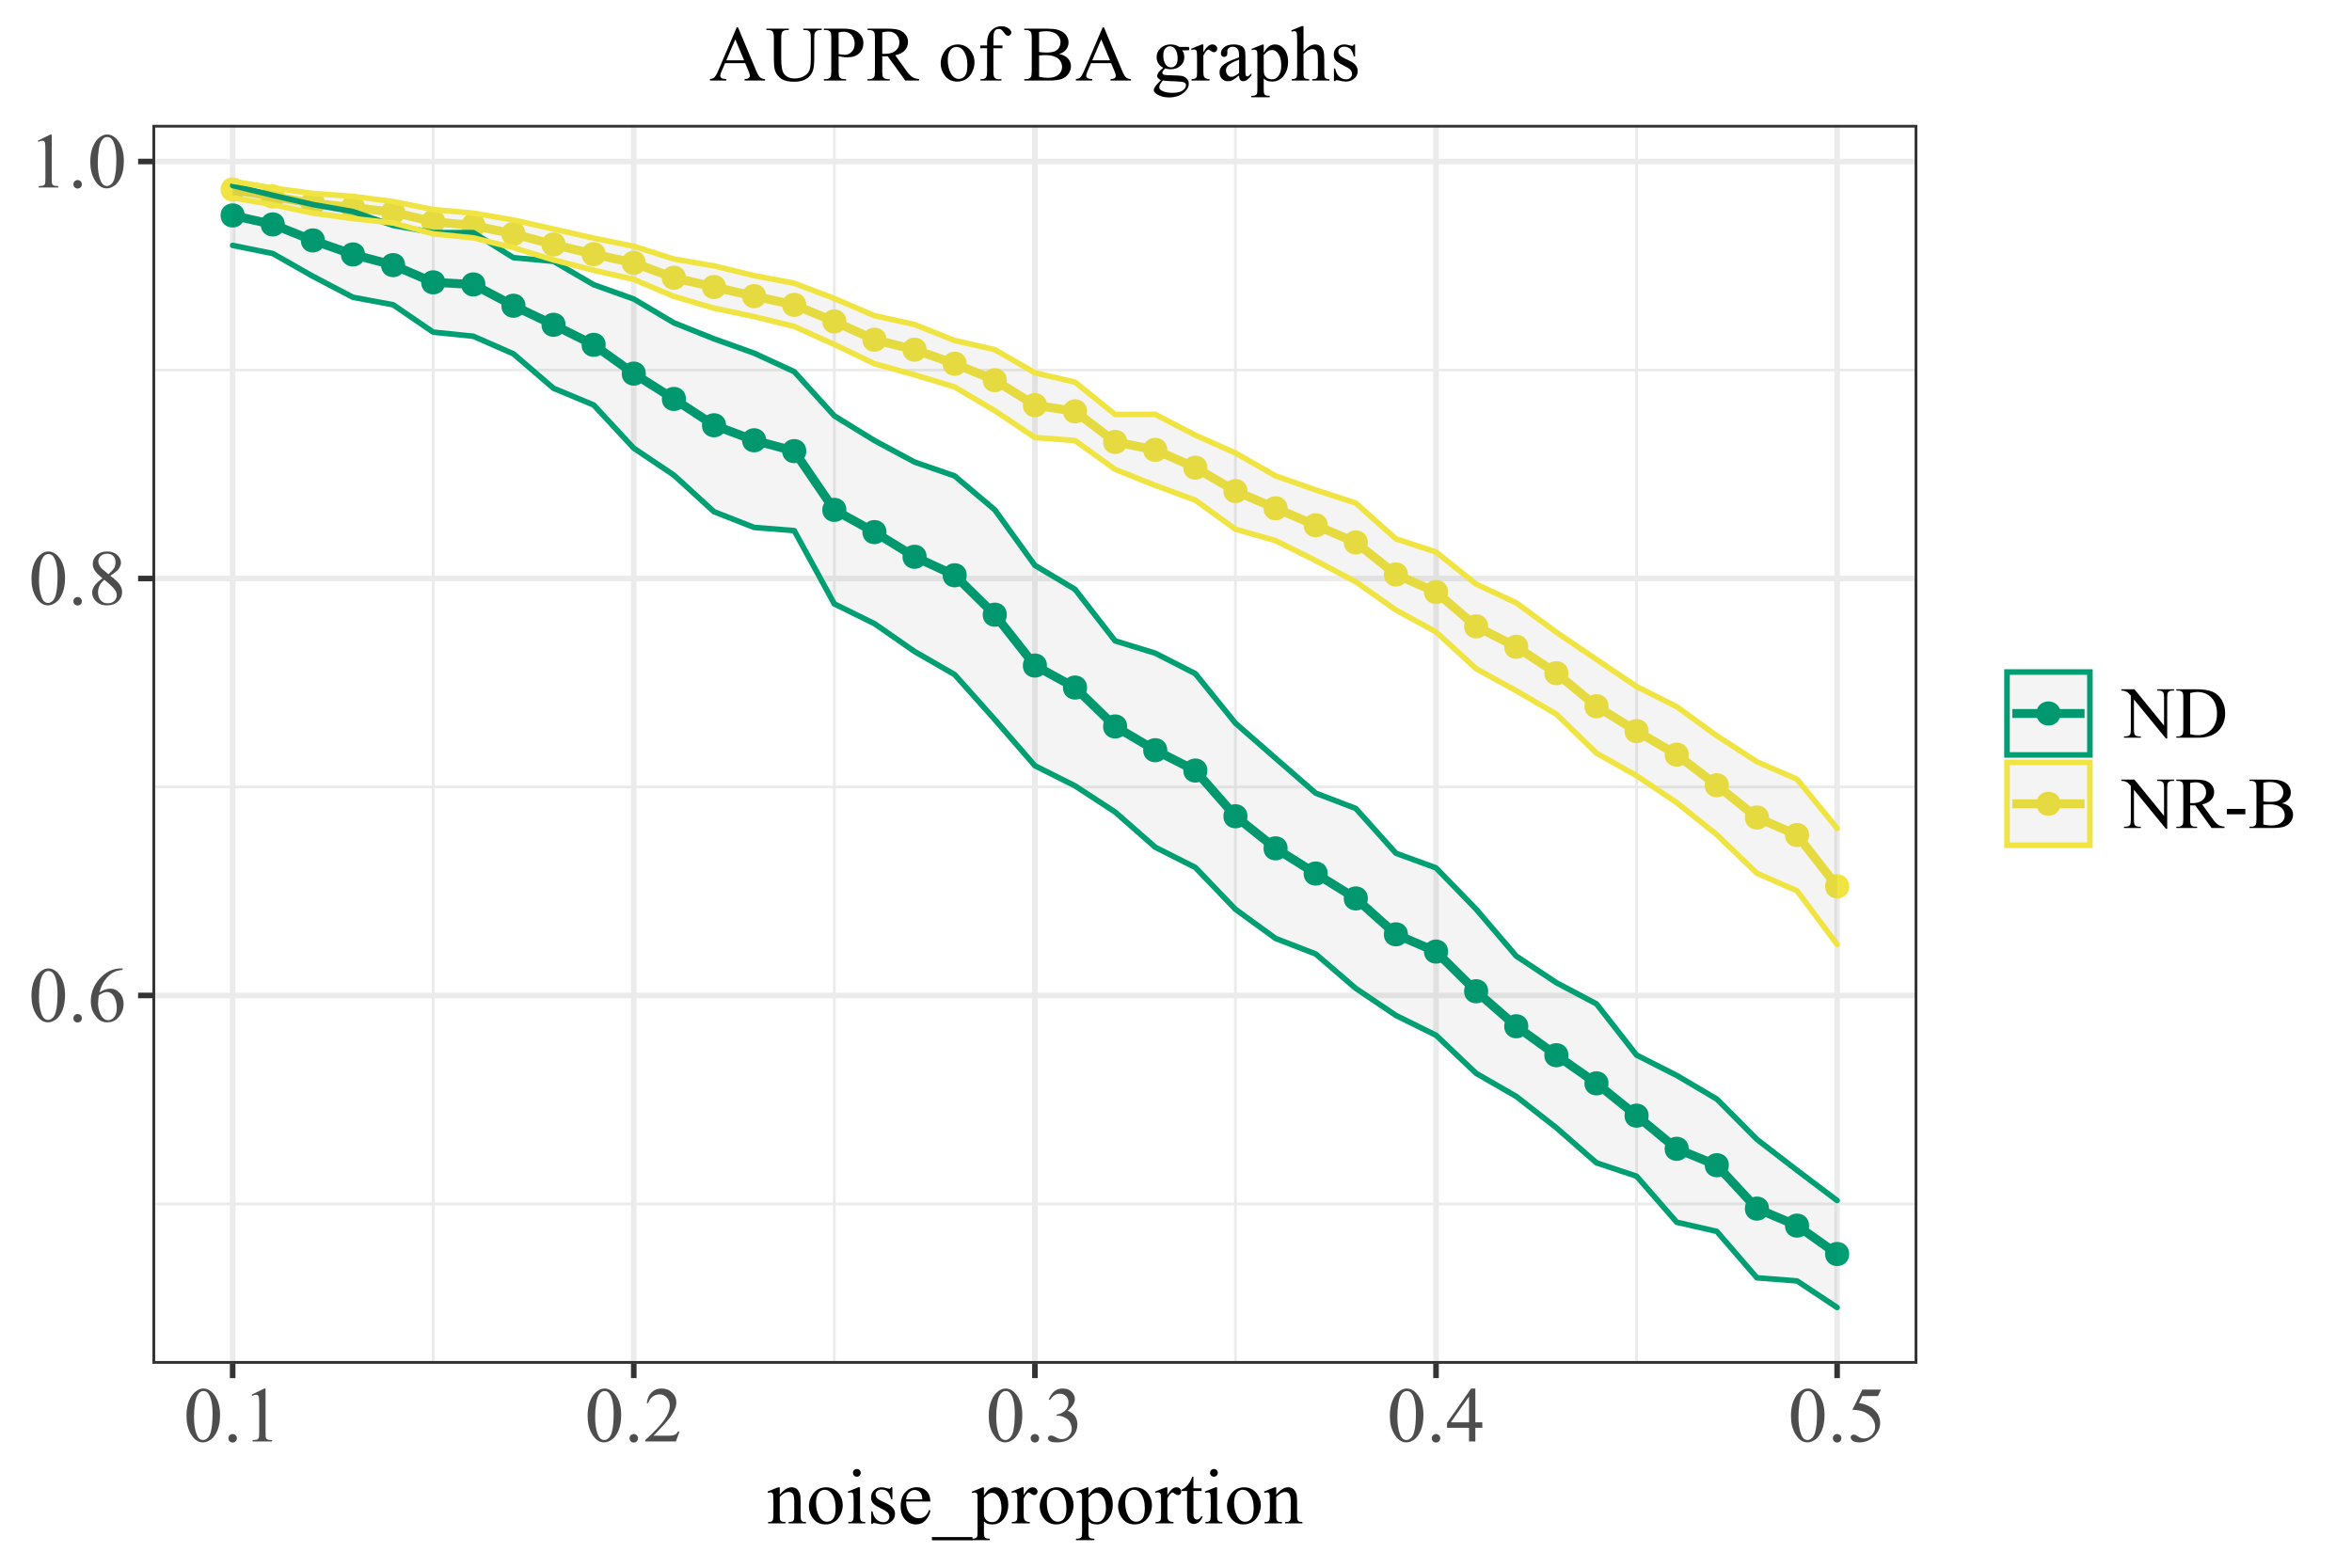 <?xml version="1.0" encoding="UTF-8"?>
<svg xmlns="http://www.w3.org/2000/svg" xmlns:xlink="http://www.w3.org/1999/xlink" width="450pt" height="300pt" viewBox="0 0 450 300" version="1.1">
<defs>
<g>
<symbol overflow="visible" id="glyph0-0">
<path style="stroke:none;" d="M 2.078 0 L 2.078 -9.375 L 9.578 -9.375 L 9.578 0 Z M 2.312 -0.234 L 9.344 -0.234 L 9.344 -9.141 L 2.312 -9.141 Z M 2.312 -0.234 "/>
</symbol>
<symbol overflow="visible" id="glyph0-1">
<path style="stroke:none;" d="M 0.543 -4.906 C 0.539 -6.035 0.711 -7.012 1.055 -7.832 C 1.395 -8.648 1.848 -9.258 2.418 -9.66 C 2.855 -9.977 3.309 -10.137 3.781 -10.137 C 4.539 -10.137 5.223 -9.746 5.828 -8.973 C 6.582 -8.008 6.961 -6.707 6.965 -5.062 C 6.961 -3.906 6.793 -2.926 6.465 -2.121 C 6.129 -1.316 5.707 -0.73 5.195 -0.367 C 4.676 -0.004 4.18 0.176 3.707 0.176 C 2.758 0.176 1.969 -0.383 1.34 -1.5 C 0.805 -2.441 0.539 -3.574 0.543 -4.906 Z M 1.977 -4.723 C 1.973 -3.355 2.145 -2.238 2.484 -1.375 C 2.758 -0.645 3.172 -0.281 3.727 -0.285 C 3.992 -0.281 4.266 -0.398 4.547 -0.641 C 4.828 -0.875 5.043 -1.273 5.191 -1.832 C 5.418 -2.668 5.531 -3.852 5.531 -5.383 C 5.531 -6.512 5.414 -7.457 5.18 -8.219 C 5 -8.777 4.77 -9.176 4.496 -9.41 C 4.293 -9.57 4.055 -9.648 3.773 -9.652 C 3.438 -9.648 3.141 -9.5 2.887 -9.207 C 2.531 -8.797 2.293 -8.16 2.168 -7.293 C 2.039 -6.422 1.973 -5.566 1.977 -4.723 Z M 1.977 -4.723 "/>
</symbol>
<symbol overflow="visible" id="glyph0-2">
<path style="stroke:none;" d="M 1.875 -1.422 C 2.102 -1.418 2.293 -1.34 2.453 -1.184 C 2.605 -1.023 2.684 -0.832 2.688 -0.609 C 2.684 -0.383 2.605 -0.188 2.449 -0.031 C 2.289 0.125 2.098 0.199 1.875 0.203 C 1.648 0.199 1.457 0.125 1.301 -0.031 C 1.141 -0.188 1.059 -0.383 1.062 -0.609 C 1.059 -0.836 1.141 -1.027 1.301 -1.188 C 1.457 -1.34 1.648 -1.418 1.875 -1.422 Z M 1.875 -1.422 "/>
</symbol>
<symbol overflow="visible" id="glyph0-3">
<path style="stroke:none;" d="M 6.723 -10.137 L 6.723 -9.867 C 6.074 -9.801 5.551 -9.672 5.145 -9.48 C 4.738 -9.285 4.336 -8.988 3.938 -8.598 C 3.539 -8.199 3.207 -7.758 2.945 -7.273 C 2.684 -6.785 2.465 -6.211 2.293 -5.543 C 2.992 -6.027 3.699 -6.27 4.41 -6.27 C 5.086 -6.27 5.672 -5.996 6.172 -5.449 C 6.668 -4.902 6.918 -4.199 6.922 -3.34 C 6.918 -2.508 6.668 -1.75 6.168 -1.07 C 5.559 -0.238 4.758 0.176 3.766 0.176 C 3.082 0.176 2.504 -0.047 2.035 -0.5 C 1.105 -1.367 0.645 -2.5 0.645 -3.898 C 0.645 -4.781 0.82 -5.625 1.18 -6.43 C 1.531 -7.227 2.043 -7.938 2.707 -8.562 C 3.367 -9.18 4 -9.598 4.605 -9.812 C 5.211 -10.027 5.773 -10.137 6.297 -10.137 Z M 2.168 -5.008 C 2.078 -4.348 2.031 -3.816 2.035 -3.414 C 2.031 -2.941 2.117 -2.434 2.293 -1.887 C 2.465 -1.336 2.727 -0.898 3.07 -0.578 C 3.316 -0.348 3.617 -0.234 3.977 -0.234 C 4.398 -0.234 4.777 -0.434 5.113 -0.836 C 5.445 -1.234 5.613 -1.805 5.617 -2.547 C 5.613 -3.379 5.445 -4.102 5.117 -4.715 C 4.781 -5.324 4.312 -5.629 3.707 -5.633 C 3.52 -5.629 3.32 -5.59 3.109 -5.516 C 2.895 -5.434 2.582 -5.266 2.168 -5.008 Z M 2.168 -5.008 "/>
</symbol>
<symbol overflow="visible" id="glyph0-4">
<path style="stroke:none;" d="M 2.879 -5.004 C 2.09 -5.645 1.586 -6.16 1.359 -6.555 C 1.133 -6.941 1.02 -7.348 1.02 -7.77 C 1.02 -8.414 1.266 -8.969 1.766 -9.438 C 2.258 -9.902 2.922 -10.137 3.75 -10.137 C 4.551 -10.137 5.195 -9.918 5.684 -9.484 C 6.168 -9.047 6.41 -8.551 6.414 -8 C 6.41 -7.625 6.277 -7.246 6.02 -6.863 C 5.754 -6.473 5.207 -6.02 4.371 -5.5 C 5.23 -4.832 5.797 -4.309 6.078 -3.934 C 6.445 -3.434 6.633 -2.91 6.637 -2.359 C 6.633 -1.66 6.367 -1.062 5.836 -0.566 C 5.305 -0.07 4.605 0.176 3.742 0.176 C 2.797 0.176 2.062 -0.117 1.539 -0.711 C 1.113 -1.18 0.902 -1.699 0.906 -2.262 C 0.902 -2.699 1.051 -3.133 1.348 -3.57 C 1.645 -4 2.152 -4.48 2.879 -5.004 Z M 4.027 -5.785 C 4.609 -6.309 4.98 -6.727 5.141 -7.035 C 5.293 -7.336 5.371 -7.68 5.375 -8.07 C 5.371 -8.578 5.227 -8.98 4.941 -9.273 C 4.652 -9.562 4.262 -9.707 3.766 -9.711 C 3.262 -9.707 2.855 -9.562 2.547 -9.277 C 2.23 -8.988 2.074 -8.652 2.078 -8.27 C 2.074 -8.012 2.141 -7.758 2.273 -7.504 C 2.402 -7.25 2.586 -7.008 2.828 -6.781 Z M 3.223 -4.723 C 2.816 -4.379 2.516 -4.004 2.32 -3.605 C 2.125 -3.199 2.027 -2.766 2.027 -2.301 C 2.027 -1.668 2.199 -1.164 2.543 -0.785 C 2.887 -0.406 3.324 -0.215 3.859 -0.219 C 4.387 -0.215 4.809 -0.363 5.125 -0.664 C 5.441 -0.961 5.602 -1.324 5.602 -1.75 C 5.602 -2.098 5.508 -2.414 5.324 -2.695 C 4.977 -3.211 4.277 -3.887 3.223 -4.723 Z M 3.223 -4.723 "/>
</symbol>
<symbol overflow="visible" id="glyph0-5">
<path style="stroke:none;" d="M 1.758 -8.957 L 4.176 -10.137 L 4.418 -10.137 L 4.418 -1.75 C 4.418 -1.191 4.438 -0.844 4.484 -0.707 C 4.527 -0.57 4.625 -0.465 4.773 -0.395 C 4.918 -0.316 5.215 -0.277 5.668 -0.27 L 5.668 0 L 1.934 0 L 1.934 -0.27 C 2.402 -0.277 2.703 -0.316 2.84 -0.391 C 2.977 -0.461 3.07 -0.555 3.125 -0.676 C 3.176 -0.793 3.203 -1.152 3.207 -1.75 L 3.207 -7.113 C 3.203 -7.832 3.18 -8.293 3.133 -8.504 C 3.098 -8.656 3.035 -8.773 2.945 -8.848 C 2.855 -8.918 2.746 -8.953 2.621 -8.957 C 2.438 -8.953 2.188 -8.879 1.867 -8.73 Z M 1.758 -8.957 "/>
</symbol>
<symbol overflow="visible" id="glyph0-6">
<path style="stroke:none;" d="M 6.879 -1.91 L 6.18 0 L 0.32 0 L 0.32 -0.27 C 2.043 -1.84 3.258 -3.121 3.961 -4.121 C 4.664 -5.113 5.016 -6.027 5.016 -6.855 C 5.016 -7.484 4.82 -8 4.438 -8.406 C 4.047 -8.809 3.586 -9.012 3.055 -9.016 C 2.562 -9.012 2.125 -8.867 1.738 -8.586 C 1.348 -8.297 1.062 -7.879 0.879 -7.332 L 0.609 -7.332 C 0.727 -8.23 1.039 -8.926 1.547 -9.41 C 2.055 -9.895 2.684 -10.137 3.441 -10.137 C 4.246 -10.137 4.922 -9.875 5.461 -9.359 C 6 -8.84 6.27 -8.23 6.27 -7.531 C 6.27 -7.023 6.152 -6.52 5.918 -6.02 C 5.555 -5.227 4.969 -4.391 4.16 -3.508 C 2.941 -2.176 2.18 -1.375 1.883 -1.105 L 4.477 -1.105 C 5 -1.102 5.367 -1.121 5.582 -1.164 C 5.793 -1.199 5.984 -1.277 6.156 -1.402 C 6.324 -1.52 6.473 -1.691 6.605 -1.91 Z M 6.879 -1.91 "/>
</symbol>
<symbol overflow="visible" id="glyph0-7">
<path style="stroke:none;" d="M 0.762 -8.043 C 1.043 -8.711 1.398 -9.227 1.836 -9.59 C 2.266 -9.953 2.805 -10.137 3.449 -10.137 C 4.242 -10.137 4.852 -9.875 5.281 -9.359 C 5.602 -8.969 5.766 -8.559 5.766 -8.121 C 5.766 -7.398 5.309 -6.652 4.402 -5.883 C 5.008 -5.641 5.469 -5.297 5.785 -4.855 C 6.094 -4.406 6.25 -3.883 6.254 -3.289 C 6.25 -2.426 5.977 -1.684 5.434 -1.055 C 4.719 -0.234 3.688 0.176 2.336 0.176 C 1.664 0.176 1.207 0.094 0.969 -0.07 C 0.727 -0.234 0.609 -0.414 0.609 -0.609 C 0.609 -0.75 0.664 -0.871 0.781 -0.98 C 0.891 -1.082 1.031 -1.137 1.195 -1.141 C 1.312 -1.137 1.434 -1.117 1.566 -1.086 C 1.645 -1.055 1.832 -0.965 2.129 -0.816 C 2.418 -0.66 2.621 -0.57 2.738 -0.543 C 2.918 -0.484 3.113 -0.457 3.316 -0.461 C 3.816 -0.457 4.25 -0.648 4.617 -1.039 C 4.984 -1.422 5.168 -1.879 5.172 -2.41 C 5.168 -2.793 5.082 -3.172 4.914 -3.539 C 4.785 -3.812 4.645 -4.02 4.496 -4.16 C 4.285 -4.355 4 -4.531 3.633 -4.691 C 3.266 -4.848 2.891 -4.926 2.512 -4.93 L 2.277 -4.93 L 2.277 -5.148 C 2.66 -5.195 3.047 -5.336 3.438 -5.566 C 3.824 -5.793 4.105 -6.066 4.281 -6.395 C 4.457 -6.715 4.547 -7.07 4.547 -7.457 C 4.547 -7.957 4.387 -8.363 4.074 -8.676 C 3.754 -8.984 3.363 -9.141 2.898 -9.141 C 2.141 -9.141 1.508 -8.734 1.004 -7.926 Z M 0.762 -8.043 "/>
</symbol>
<symbol overflow="visible" id="glyph0-8">
<path style="stroke:none;" d="M 6.98 -3.664 L 6.98 -2.621 L 5.648 -2.621 L 5.648 0 L 4.438 0 L 4.438 -2.621 L 0.234 -2.621 L 0.234 -3.559 L 4.84 -10.137 L 5.648 -10.137 L 5.648 -3.664 Z M 4.438 -3.664 L 4.438 -8.59 L 0.953 -3.664 Z M 4.438 -3.664 "/>
</symbol>
<symbol overflow="visible" id="glyph0-9">
<path style="stroke:none;" d="M 6.512 -9.93 L 5.941 -8.688 L 2.953 -8.688 L 2.301 -7.352 C 3.594 -7.16 4.617 -6.68 5.375 -5.91 C 6.023 -5.242 6.352 -4.461 6.352 -3.566 C 6.352 -3.039 6.242 -2.555 6.031 -2.113 C 5.812 -1.668 5.547 -1.289 5.227 -0.98 C 4.906 -0.664 4.547 -0.414 4.152 -0.227 C 3.59 0.043 3.016 0.176 2.426 0.176 C 1.828 0.176 1.395 0.074 1.125 -0.129 C 0.852 -0.332 0.715 -0.555 0.719 -0.797 C 0.715 -0.934 0.77 -1.055 0.887 -1.16 C 0.996 -1.266 1.141 -1.316 1.312 -1.32 C 1.438 -1.316 1.547 -1.297 1.645 -1.262 C 1.738 -1.219 1.902 -1.121 2.133 -0.961 C 2.496 -0.703 2.867 -0.574 3.246 -0.578 C 3.816 -0.574 4.316 -0.789 4.75 -1.227 C 5.18 -1.656 5.395 -2.184 5.398 -2.805 C 5.395 -3.402 5.203 -3.961 4.82 -4.484 C 4.434 -5 3.902 -5.402 3.223 -5.691 C 2.691 -5.906 1.965 -6.035 1.047 -6.07 L 2.953 -9.93 Z M 6.512 -9.93 "/>
</symbol>
<symbol overflow="visible" id="glyph0-10">
<path style="stroke:none;" d="M 2.426 -5.484 C 3.207 -6.43 3.953 -6.902 4.672 -6.906 C 5.035 -6.902 5.352 -6.812 5.617 -6.633 C 5.879 -6.449 6.09 -6.145 6.246 -5.727 C 6.355 -5.43 6.41 -4.98 6.41 -4.379 L 6.41 -1.516 C 6.41 -1.09 6.441 -0.801 6.512 -0.652 C 6.562 -0.527 6.648 -0.434 6.77 -0.367 C 6.887 -0.297 7.109 -0.262 7.434 -0.266 L 7.434 0 L 4.117 0 L 4.117 -0.266 L 4.254 -0.266 C 4.566 -0.262 4.785 -0.309 4.91 -0.406 C 5.035 -0.5 5.121 -0.641 5.172 -0.828 C 5.188 -0.898 5.195 -1.129 5.199 -1.516 L 5.199 -4.262 C 5.195 -4.871 5.117 -5.316 4.961 -5.594 C 4.801 -5.867 4.535 -6.004 4.16 -6.008 C 3.578 -6.004 3 -5.688 2.426 -5.055 L 2.426 -1.516 C 2.426 -1.059 2.449 -0.777 2.504 -0.672 C 2.57 -0.527 2.664 -0.426 2.785 -0.363 C 2.902 -0.297 3.148 -0.262 3.516 -0.266 L 3.516 0 L 0.199 0 L 0.199 -0.266 L 0.344 -0.266 C 0.684 -0.262 0.914 -0.348 1.035 -0.523 C 1.152 -0.695 1.211 -1.027 1.215 -1.516 L 1.215 -4.008 C 1.211 -4.812 1.195 -5.301 1.16 -5.477 C 1.121 -5.652 1.062 -5.773 0.992 -5.836 C 0.914 -5.898 0.812 -5.93 0.688 -5.934 C 0.547 -5.93 0.387 -5.895 0.199 -5.824 L 0.086 -6.086 L 2.109 -6.906 L 2.426 -6.906 Z M 2.426 -5.484 "/>
</symbol>
<symbol overflow="visible" id="glyph0-11">
<path style="stroke:none;" d="M 3.75 -6.906 C 4.766 -6.902 5.578 -6.516 6.195 -5.75 C 6.715 -5.086 6.977 -4.332 6.98 -3.48 C 6.977 -2.879 6.832 -2.27 6.547 -1.656 C 6.258 -1.039 5.863 -0.574 5.359 -0.266 C 4.852 0.047 4.289 0.199 3.668 0.203 C 2.656 0.199 1.852 -0.199 1.258 -1.004 C 0.754 -1.68 0.504 -2.441 0.504 -3.289 C 0.504 -3.898 0.656 -4.512 0.961 -5.121 C 1.266 -5.73 1.668 -6.18 2.168 -6.469 C 2.664 -6.758 3.191 -6.902 3.75 -6.906 Z M 3.523 -6.43 C 3.258 -6.426 3 -6.352 2.742 -6.199 C 2.48 -6.043 2.27 -5.773 2.109 -5.391 C 1.945 -5.004 1.863 -4.508 1.867 -3.902 C 1.863 -2.926 2.059 -2.082 2.449 -1.375 C 2.836 -0.668 3.348 -0.316 3.984 -0.316 C 4.457 -0.316 4.848 -0.512 5.156 -0.902 C 5.461 -1.293 5.613 -1.961 5.617 -2.914 C 5.613 -4.102 5.355 -5.039 4.848 -5.727 C 4.496 -6.191 4.055 -6.426 3.523 -6.43 Z M 3.523 -6.43 "/>
</symbol>
<symbol overflow="visible" id="glyph0-12">
<path style="stroke:none;" d="M 2.176 -10.414 C 2.379 -10.41 2.555 -10.34 2.699 -10.199 C 2.84 -10.055 2.91 -9.879 2.914 -9.676 C 2.91 -9.465 2.84 -9.289 2.699 -9.148 C 2.555 -9 2.379 -8.93 2.176 -8.93 C 1.965 -8.93 1.789 -9 1.648 -9.148 C 1.5 -9.289 1.43 -9.465 1.43 -9.676 C 1.43 -9.879 1.5 -10.055 1.645 -10.199 C 1.785 -10.34 1.961 -10.41 2.176 -10.414 Z M 2.781 -6.906 L 2.781 -1.516 C 2.777 -1.094 2.809 -0.812 2.871 -0.676 C 2.934 -0.535 3.023 -0.434 3.145 -0.367 C 3.262 -0.297 3.48 -0.262 3.801 -0.266 L 3.801 0 L 0.543 0 L 0.543 -0.266 C 0.867 -0.262 1.086 -0.293 1.199 -0.359 C 1.312 -0.418 1.402 -0.523 1.469 -0.672 C 1.531 -0.816 1.562 -1.098 1.566 -1.516 L 1.566 -4.102 C 1.562 -4.828 1.543 -5.297 1.5 -5.516 C 1.465 -5.668 1.41 -5.777 1.34 -5.84 C 1.266 -5.898 1.164 -5.93 1.039 -5.934 C 0.898 -5.93 0.734 -5.895 0.543 -5.824 L 0.438 -6.086 L 2.461 -6.906 Z M 2.781 -6.906 "/>
</symbol>
<symbol overflow="visible" id="glyph0-13">
<path style="stroke:none;" d="M 4.805 -6.906 L 4.805 -4.621 L 4.562 -4.621 C 4.375 -5.336 4.137 -5.824 3.848 -6.086 C 3.555 -6.344 3.184 -6.473 2.738 -6.477 C 2.395 -6.473 2.121 -6.383 1.91 -6.203 C 1.699 -6.02 1.594 -5.82 1.598 -5.602 C 1.594 -5.328 1.672 -5.094 1.832 -4.898 C 1.98 -4.699 2.289 -4.484 2.754 -4.262 L 3.824 -3.742 C 4.812 -3.254 5.309 -2.617 5.309 -1.832 C 5.309 -1.219 5.078 -0.727 4.617 -0.355 C 4.156 0.016 3.641 0.199 3.07 0.203 C 2.656 0.199 2.188 0.129 1.664 -0.016 C 1.5 -0.059 1.367 -0.082 1.266 -0.086 C 1.152 -0.082 1.062 -0.023 1.004 0.102 L 0.762 0.102 L 0.762 -2.293 L 1.004 -2.293 C 1.137 -1.605 1.398 -1.09 1.785 -0.746 C 2.172 -0.395 2.605 -0.223 3.082 -0.227 C 3.418 -0.223 3.691 -0.32 3.906 -0.523 C 4.117 -0.719 4.223 -0.957 4.227 -1.238 C 4.223 -1.57 4.105 -1.855 3.871 -2.086 C 3.633 -2.312 3.16 -2.602 2.453 -2.957 C 1.742 -3.305 1.277 -3.621 1.062 -3.91 C 0.84 -4.184 0.73 -4.535 0.734 -4.965 C 0.73 -5.512 0.922 -5.973 1.301 -6.348 C 1.676 -6.715 2.164 -6.902 2.77 -6.906 C 3.031 -6.902 3.352 -6.848 3.727 -6.738 C 3.977 -6.664 4.141 -6.625 4.227 -6.629 C 4.301 -6.625 4.363 -6.645 4.41 -6.68 C 4.453 -6.711 4.504 -6.785 4.562 -6.906 Z M 4.805 -6.906 "/>
</symbol>
<symbol overflow="visible" id="glyph0-14">
<path style="stroke:none;" d="M 1.598 -4.184 C 1.59 -3.184 1.832 -2.402 2.32 -1.84 C 2.809 -1.27 3.383 -0.984 4.043 -0.988 C 4.48 -0.984 4.859 -1.105 5.188 -1.352 C 5.508 -1.59 5.781 -2.004 6.008 -2.594 L 6.234 -2.445 C 6.129 -1.773 5.828 -1.164 5.34 -0.617 C 4.844 -0.07 4.227 0.199 3.484 0.203 C 2.676 0.199 1.984 -0.109 1.414 -0.734 C 0.836 -1.359 0.551 -2.203 0.555 -3.266 C 0.551 -4.41 0.844 -5.305 1.438 -5.949 C 2.023 -6.59 2.766 -6.914 3.656 -6.914 C 4.406 -6.914 5.023 -6.664 5.508 -6.168 C 5.992 -5.672 6.234 -5.012 6.234 -4.184 Z M 1.598 -4.605 L 4.703 -4.605 C 4.676 -5.035 4.625 -5.336 4.547 -5.516 C 4.426 -5.785 4.242 -6 4.004 -6.16 C 3.758 -6.312 3.508 -6.391 3.246 -6.395 C 2.84 -6.391 2.477 -6.234 2.156 -5.922 C 1.836 -5.605 1.648 -5.168 1.598 -4.605 Z M 1.598 -4.605 "/>
</symbol>
<symbol overflow="visible" id="glyph0-15">
<path style="stroke:none;" d="M 7.633 3.238 L -0.125 3.238 L -0.125 2.621 L 7.633 2.621 Z M 7.633 3.238 "/>
</symbol>
<symbol overflow="visible" id="glyph0-16">
<path style="stroke:none;" d="M -0.016 -6.043 L 2.051 -6.879 L 2.328 -6.879 L 2.328 -5.309 C 2.672 -5.898 3.02 -6.312 3.371 -6.551 C 3.719 -6.785 4.09 -6.902 4.477 -6.906 C 5.148 -6.902 5.707 -6.641 6.16 -6.117 C 6.707 -5.469 6.984 -4.629 6.988 -3.598 C 6.984 -2.438 6.652 -1.48 5.992 -0.727 C 5.441 -0.109 4.754 0.199 3.926 0.203 C 3.562 0.199 3.25 0.148 2.988 0.051 C 2.793 -0.023 2.57 -0.168 2.328 -0.387 L 2.328 1.656 C 2.324 2.113 2.352 2.406 2.41 2.531 C 2.465 2.656 2.562 2.754 2.703 2.828 C 2.84 2.898 3.094 2.934 3.465 2.938 L 3.465 3.207 L -0.051 3.207 L -0.051 2.938 L 0.133 2.938 C 0.398 2.938 0.629 2.887 0.82 2.781 C 0.914 2.727 0.984 2.641 1.035 2.523 C 1.086 2.402 1.113 2.098 1.113 1.609 L 1.113 -4.73 C 1.113 -5.16 1.094 -5.438 1.055 -5.559 C 1.016 -5.672 0.953 -5.758 0.867 -5.82 C 0.781 -5.875 0.664 -5.906 0.52 -5.91 C 0.398 -5.906 0.25 -5.871 0.074 -5.809 Z M 2.328 -4.879 L 2.328 -2.375 C 2.324 -1.828 2.348 -1.473 2.395 -1.305 C 2.461 -1.02 2.629 -0.77 2.895 -0.555 C 3.16 -0.34 3.496 -0.234 3.902 -0.234 C 4.391 -0.234 4.785 -0.422 5.09 -0.805 C 5.484 -1.301 5.684 -2.004 5.684 -2.906 C 5.684 -3.93 5.457 -4.719 5.008 -5.273 C 4.691 -5.652 4.32 -5.84 3.898 -5.844 C 3.66 -5.84 3.43 -5.781 3.199 -5.668 C 3.023 -5.578 2.73 -5.316 2.328 -4.879 Z M 2.328 -4.879 "/>
</symbol>
<symbol overflow="visible" id="glyph0-17">
<path style="stroke:none;" d="M 2.43 -6.906 L 2.43 -5.398 C 2.988 -6.398 3.566 -6.902 4.16 -6.906 C 4.426 -6.902 4.645 -6.82 4.824 -6.66 C 4.996 -6.492 5.086 -6.305 5.09 -6.094 C 5.086 -5.902 5.023 -5.738 4.898 -5.609 C 4.773 -5.477 4.621 -5.414 4.445 -5.414 C 4.27 -5.414 4.078 -5.496 3.867 -5.664 C 3.656 -5.832 3.5 -5.918 3.398 -5.918 C 3.309 -5.918 3.211 -5.867 3.113 -5.773 C 2.887 -5.57 2.66 -5.242 2.43 -4.781 L 2.43 -1.566 C 2.426 -1.191 2.473 -0.914 2.57 -0.727 C 2.629 -0.594 2.742 -0.48 2.906 -0.395 C 3.066 -0.305 3.297 -0.262 3.602 -0.266 L 3.602 0 L 0.168 0 L 0.168 -0.266 C 0.508 -0.262 0.762 -0.316 0.93 -0.426 C 1.051 -0.5 1.137 -0.625 1.188 -0.797 C 1.207 -0.879 1.219 -1.113 1.223 -1.508 L 1.223 -4.109 C 1.219 -4.887 1.203 -5.352 1.176 -5.504 C 1.141 -5.648 1.082 -5.758 1 -5.828 C 0.91 -5.895 0.805 -5.93 0.68 -5.934 C 0.527 -5.93 0.355 -5.895 0.168 -5.824 L 0.094 -6.086 L 2.125 -6.906 Z M 2.43 -6.906 "/>
</symbol>
<symbol overflow="visible" id="glyph0-18">
<path style="stroke:none;" d="M 2.418 -8.914 L 2.418 -6.711 L 3.984 -6.711 L 3.984 -6.195 L 2.418 -6.195 L 2.418 -1.844 C 2.414 -1.41 2.477 -1.117 2.602 -0.965 C 2.727 -0.812 2.887 -0.738 3.082 -0.738 C 3.242 -0.738 3.398 -0.785 3.551 -0.887 C 3.703 -0.984 3.82 -1.133 3.902 -1.332 L 4.188 -1.332 C 4.016 -0.852 3.773 -0.492 3.465 -0.254 C 3.148 -0.012 2.828 0.105 2.496 0.109 C 2.27 0.105 2.047 0.047 1.836 -0.078 C 1.617 -0.199 1.461 -0.379 1.359 -0.613 C 1.258 -0.844 1.207 -1.199 1.207 -1.684 L 1.207 -6.195 L 0.148 -6.195 L 0.148 -6.438 C 0.414 -6.543 0.688 -6.723 0.969 -6.98 C 1.246 -7.234 1.5 -7.539 1.723 -7.895 C 1.832 -8.074 1.988 -8.414 2.191 -8.914 Z M 2.418 -8.914 "/>
</symbol>
<symbol overflow="visible" id="glyph0-19">
<path style="stroke:none;" d="M 6.863 -3.324 L 3.016 -3.324 L 2.344 -1.758 C 2.176 -1.371 2.09 -1.082 2.094 -0.895 C 2.09 -0.742 2.164 -0.609 2.309 -0.492 C 2.453 -0.375 2.766 -0.301 3.246 -0.27 L 3.246 0 L 0.117 0 L 0.117 -0.27 C 0.531 -0.344 0.797 -0.438 0.922 -0.555 C 1.168 -0.785 1.445 -1.262 1.75 -1.984 L 5.242 -10.16 L 5.5 -10.16 L 8.957 -1.898 C 9.234 -1.234 9.488 -0.801 9.715 -0.605 C 9.941 -0.402 10.258 -0.293 10.664 -0.27 L 10.664 0 L 6.746 0 L 6.746 -0.27 C 7.137 -0.289 7.406 -0.355 7.547 -0.469 C 7.688 -0.578 7.758 -0.715 7.758 -0.879 C 7.758 -1.094 7.66 -1.434 7.465 -1.898 Z M 6.656 -3.867 L 4.973 -7.883 L 3.246 -3.867 Z M 6.656 -3.867 "/>
</symbol>
<symbol overflow="visible" id="glyph0-20">
<path style="stroke:none;" d="M 7.156 -9.66 L 7.156 -9.93 L 10.672 -9.93 L 10.672 -9.66 L 10.297 -9.66 C 9.902 -9.656 9.605 -9.492 9.398 -9.172 C 9.293 -9.016 9.238 -8.664 9.242 -8.117 L 9.242 -4.086 C 9.238 -3.086 9.141 -2.316 8.945 -1.77 C 8.746 -1.219 8.359 -0.746 7.781 -0.355 C 7.203 0.039 6.414 0.234 5.422 0.234 C 4.332 0.234 3.508 0.047 2.949 -0.328 C 2.387 -0.703 1.992 -1.207 1.758 -1.844 C 1.602 -2.277 1.523 -3.094 1.523 -4.293 L 1.523 -8.172 C 1.523 -8.781 1.438 -9.184 1.27 -9.375 C 1.102 -9.562 0.828 -9.656 0.453 -9.66 L 0.082 -9.66 L 0.082 -9.93 L 4.371 -9.93 L 4.371 -9.66 L 3.992 -9.66 C 3.578 -9.656 3.285 -9.527 3.113 -9.273 C 2.988 -9.094 2.93 -8.727 2.93 -8.172 L 2.93 -3.844 C 2.93 -3.457 2.965 -3.016 3.035 -2.52 C 3.105 -2.02 3.23 -1.629 3.418 -1.355 C 3.602 -1.074 3.871 -0.844 4.223 -0.664 C 4.57 -0.48 5 -0.391 5.508 -0.395 C 6.156 -0.391 6.734 -0.535 7.25 -0.82 C 7.758 -1.102 8.109 -1.461 8.301 -1.906 C 8.488 -2.344 8.582 -3.094 8.586 -4.152 L 8.586 -8.172 C 8.582 -8.793 8.516 -9.184 8.379 -9.34 C 8.188 -9.551 7.902 -9.656 7.531 -9.66 Z M 7.156 -9.66 "/>
</symbol>
<symbol overflow="visible" id="glyph0-21">
<path style="stroke:none;" d="M 3.078 -4.652 L 3.078 -1.758 C 3.074 -1.133 3.145 -0.742 3.281 -0.594 C 3.465 -0.375 3.746 -0.27 4.125 -0.27 L 4.504 -0.27 L 4.504 0 L 0.25 0 L 0.25 -0.27 L 0.621 -0.27 C 1.043 -0.27 1.344 -0.406 1.523 -0.68 C 1.621 -0.828 1.668 -1.188 1.672 -1.758 L 1.672 -8.172 C 1.668 -8.793 1.602 -9.184 1.473 -9.34 C 1.277 -9.551 0.996 -9.656 0.621 -9.66 L 0.25 -9.66 L 0.25 -9.93 L 3.891 -9.93 C 4.777 -9.926 5.477 -9.836 5.992 -9.656 C 6.504 -9.473 6.938 -9.164 7.289 -8.73 C 7.641 -8.293 7.816 -7.777 7.816 -7.184 C 7.816 -6.371 7.547 -5.711 7.012 -5.207 C 6.477 -4.695 5.723 -4.441 4.746 -4.445 C 4.504 -4.441 4.242 -4.457 3.969 -4.496 C 3.688 -4.527 3.391 -4.582 3.078 -4.652 Z M 3.078 -5.07 C 3.332 -5.016 3.562 -4.98 3.766 -4.957 C 3.965 -4.934 4.137 -4.922 4.277 -4.922 C 4.785 -4.922 5.223 -5.117 5.59 -5.512 C 5.957 -5.902 6.141 -6.41 6.145 -7.039 C 6.141 -7.465 6.051 -7.863 5.879 -8.234 C 5.699 -8.602 5.453 -8.879 5.133 -9.062 C 4.812 -9.246 4.445 -9.34 4.035 -9.34 C 3.785 -9.34 3.465 -9.293 3.078 -9.199 Z M 3.078 -5.07 "/>
</symbol>
<symbol overflow="visible" id="glyph0-22">
<path style="stroke:none;" d="M 10.137 0 L 7.484 0 L 4.125 -4.645 C 3.875 -4.633 3.672 -4.629 3.516 -4.629 C 3.453 -4.629 3.383 -4.629 3.309 -4.633 C 3.234 -4.633 3.16 -4.637 3.082 -4.645 L 3.082 -1.758 C 3.082 -1.133 3.148 -0.742 3.289 -0.594 C 3.469 -0.375 3.75 -0.27 4.125 -0.27 L 4.512 -0.27 L 4.512 0 L 0.258 0 L 0.258 -0.27 L 0.629 -0.27 C 1.043 -0.27 1.344 -0.406 1.531 -0.68 C 1.629 -0.828 1.68 -1.188 1.684 -1.758 L 1.684 -8.172 C 1.68 -8.793 1.613 -9.184 1.48 -9.34 C 1.289 -9.551 1.004 -9.656 0.629 -9.66 L 0.258 -9.66 L 0.258 -9.93 L 3.875 -9.93 C 4.926 -9.926 5.703 -9.848 6.207 -9.699 C 6.703 -9.543 7.129 -9.262 7.48 -8.852 C 7.828 -8.438 8.004 -7.945 8.004 -7.375 C 8.004 -6.762 7.805 -6.23 7.406 -5.785 C 7.008 -5.332 6.391 -5.016 5.559 -4.836 L 7.609 -1.984 C 8.074 -1.328 8.477 -0.895 8.816 -0.68 C 9.152 -0.465 9.594 -0.328 10.137 -0.27 Z M 3.082 -5.105 C 3.176 -5.102 3.254 -5.102 3.324 -5.102 C 3.391 -5.098 3.449 -5.098 3.492 -5.098 C 4.438 -5.098 5.152 -5.301 5.637 -5.711 C 6.117 -6.121 6.355 -6.645 6.359 -7.281 C 6.355 -7.898 6.16 -8.402 5.773 -8.793 C 5.383 -9.18 4.871 -9.375 4.234 -9.375 C 3.949 -9.375 3.566 -9.328 3.082 -9.234 Z M 3.082 -5.105 "/>
</symbol>
<symbol overflow="visible" id="glyph0-23">
<path style="stroke:none;" d=""/>
</symbol>
<symbol overflow="visible" id="glyph0-24">
<path style="stroke:none;" d="M 3.09 -6.18 L 3.09 -1.773 C 3.086 -1.145 3.156 -0.75 3.297 -0.586 C 3.473 -0.371 3.715 -0.262 4.02 -0.266 L 4.629 -0.266 L 4.629 0 L 0.621 0 L 0.621 -0.266 L 0.922 -0.266 C 1.113 -0.262 1.293 -0.312 1.457 -0.41 C 1.617 -0.504 1.727 -0.633 1.789 -0.805 C 1.848 -0.969 1.879 -1.293 1.883 -1.773 L 1.883 -6.18 L 0.578 -6.18 L 0.578 -6.711 L 1.883 -6.711 L 1.883 -7.148 C 1.879 -7.816 1.988 -8.383 2.203 -8.848 C 2.418 -9.309 2.746 -9.68 3.188 -9.969 C 3.629 -10.25 4.125 -10.395 4.68 -10.398 C 5.191 -10.395 5.664 -10.23 6.094 -9.902 C 6.375 -9.684 6.516 -9.438 6.52 -9.164 C 6.516 -9.016 6.453 -8.875 6.328 -8.746 C 6.199 -8.617 6.062 -8.555 5.918 -8.555 C 5.805 -8.555 5.684 -8.594 5.562 -8.676 C 5.434 -8.754 5.281 -8.926 5.105 -9.195 C 4.922 -9.457 4.758 -9.637 4.605 -9.734 C 4.453 -9.824 4.285 -9.871 4.102 -9.875 C 3.875 -9.871 3.684 -9.812 3.531 -9.695 C 3.371 -9.574 3.258 -9.387 3.191 -9.137 C 3.121 -8.879 3.086 -8.23 3.09 -7.191 L 3.09 -6.711 L 4.82 -6.711 L 4.82 -6.18 Z M 3.09 -6.18 "/>
</symbol>
<symbol overflow="visible" id="glyph0-25">
<path style="stroke:none;" d="M 6.93 -5.07 C 7.613 -4.918 8.129 -4.684 8.473 -4.367 C 8.945 -3.914 9.18 -3.367 9.184 -2.719 C 9.18 -2.223 9.023 -1.746 8.715 -1.297 C 8.398 -0.844 7.973 -0.516 7.43 -0.309 C 6.883 -0.102 6.051 0 4.938 0 L 0.25 0 L 0.25 -0.27 L 0.621 -0.27 C 1.035 -0.27 1.332 -0.402 1.516 -0.668 C 1.625 -0.836 1.68 -1.199 1.684 -1.758 L 1.684 -8.172 C 1.68 -8.785 1.609 -9.176 1.473 -9.34 C 1.277 -9.551 0.996 -9.656 0.621 -9.66 L 0.25 -9.66 L 0.25 -9.93 L 4.539 -9.93 C 5.34 -9.926 5.984 -9.867 6.469 -9.758 C 7.199 -9.578 7.758 -9.266 8.145 -8.82 C 8.527 -8.371 8.719 -7.859 8.723 -7.281 C 8.719 -6.777 8.566 -6.332 8.27 -5.941 C 7.965 -5.551 7.52 -5.258 6.93 -5.07 Z M 3.09 -5.465 C 3.27 -5.43 3.477 -5.402 3.711 -5.387 C 3.938 -5.363 4.195 -5.355 4.477 -5.359 C 5.188 -5.355 5.723 -5.434 6.082 -5.59 C 6.441 -5.746 6.715 -5.98 6.906 -6.297 C 7.094 -6.613 7.188 -6.961 7.191 -7.34 C 7.188 -7.918 6.953 -8.414 6.48 -8.824 C 6.008 -9.234 5.316 -9.438 4.41 -9.441 C 3.918 -9.438 3.477 -9.387 3.09 -9.281 Z M 3.09 -0.719 C 3.652 -0.582 4.215 -0.516 4.77 -0.52 C 5.652 -0.516 6.324 -0.715 6.789 -1.117 C 7.25 -1.512 7.48 -2.004 7.484 -2.594 C 7.48 -2.977 7.375 -3.348 7.168 -3.707 C 6.957 -4.062 6.617 -4.344 6.145 -4.547 C 5.668 -4.75 5.082 -4.852 4.387 -4.855 C 4.082 -4.852 3.824 -4.848 3.609 -4.84 C 3.395 -4.832 3.219 -4.812 3.09 -4.789 Z M 3.09 -0.719 "/>
</symbol>
<symbol overflow="visible" id="glyph0-26">
<path style="stroke:none;" d="M 2.262 -2.445 C 1.852 -2.641 1.535 -2.922 1.316 -3.285 C 1.094 -3.641 0.984 -4.039 0.988 -4.477 C 0.984 -5.141 1.234 -5.711 1.738 -6.188 C 2.238 -6.664 2.879 -6.902 3.664 -6.906 C 4.297 -6.902 4.852 -6.746 5.324 -6.438 L 6.746 -6.438 C 6.953 -6.434 7.078 -6.426 7.113 -6.418 C 7.145 -6.402 7.168 -6.383 7.184 -6.359 C 7.215 -6.312 7.23 -6.234 7.23 -6.125 C 7.23 -5.992 7.215 -5.906 7.191 -5.859 C 7.176 -5.836 7.152 -5.816 7.117 -5.801 C 7.078 -5.785 6.953 -5.777 6.746 -5.777 L 5.875 -5.777 C 6.145 -5.426 6.281 -4.977 6.285 -4.43 C 6.281 -3.805 6.043 -3.27 5.566 -2.824 C 5.086 -2.379 4.441 -2.156 3.641 -2.16 C 3.305 -2.156 2.965 -2.207 2.621 -2.309 C 2.402 -2.121 2.258 -1.957 2.188 -1.816 C 2.109 -1.676 2.074 -1.559 2.074 -1.465 C 2.074 -1.379 2.113 -1.297 2.191 -1.223 C 2.27 -1.141 2.426 -1.086 2.664 -1.055 C 2.801 -1.031 3.145 -1.012 3.691 -1.004 C 4.695 -0.977 5.348 -0.945 5.648 -0.902 C 6.102 -0.836 6.461 -0.664 6.734 -0.395 C 7 -0.121 7.137 0.211 7.141 0.617 C 7.137 1.164 6.879 1.684 6.363 2.168 C 5.602 2.879 4.605 3.234 3.383 3.238 C 2.438 3.234 1.645 3.023 0.996 2.602 C 0.629 2.355 0.445 2.102 0.445 1.84 C 0.445 1.723 0.473 1.605 0.527 1.488 C 0.609 1.305 0.777 1.051 1.039 0.734 C 1.07 0.688 1.32 0.426 1.789 -0.059 C 1.531 -0.207 1.352 -0.34 1.246 -0.465 C 1.141 -0.582 1.09 -0.719 1.09 -0.871 C 1.09 -1.039 1.156 -1.238 1.297 -1.473 C 1.434 -1.699 1.758 -2.023 2.262 -2.445 Z M 3.539 -6.555 C 3.176 -6.551 2.871 -6.406 2.629 -6.121 C 2.383 -5.832 2.262 -5.391 2.262 -4.797 C 2.262 -4.023 2.426 -3.426 2.762 -3.004 C 3.012 -2.68 3.336 -2.52 3.727 -2.52 C 4.098 -2.52 4.402 -2.656 4.645 -2.938 C 4.883 -3.211 5.004 -3.648 5.004 -4.25 C 5.004 -5.023 4.832 -5.633 4.496 -6.07 C 4.246 -6.391 3.93 -6.551 3.539 -6.555 Z M 2.191 0 C 1.957 0.25 1.781 0.48 1.668 0.695 C 1.547 0.91 1.488 1.109 1.492 1.289 C 1.488 1.523 1.629 1.727 1.918 1.906 C 2.402 2.203 3.109 2.355 4.035 2.359 C 4.914 2.355 5.562 2.199 5.98 1.895 C 6.395 1.582 6.602 1.254 6.605 0.902 C 6.602 0.645 6.48 0.461 6.234 0.359 C 5.977 0.25 5.473 0.188 4.723 0.168 C 3.625 0.137 2.781 0.082 2.191 0 Z M 2.191 0 "/>
</symbol>
<symbol overflow="visible" id="glyph0-27">
<path style="stroke:none;" d="M 4.27 -0.969 C 3.578 -0.43 3.145 -0.121 2.973 -0.043 C 2.707 0.082 2.43 0.141 2.133 0.141 C 1.668 0.141 1.285 -0.016 0.984 -0.336 C 0.684 -0.648 0.531 -1.066 0.535 -1.59 C 0.531 -1.91 0.605 -2.195 0.754 -2.438 C 0.953 -2.77 1.301 -3.082 1.797 -3.375 C 2.293 -3.668 3.117 -4.023 4.27 -4.445 L 4.27 -4.711 C 4.266 -5.375 4.16 -5.832 3.949 -6.086 C 3.738 -6.332 3.43 -6.457 3.023 -6.461 C 2.715 -6.457 2.469 -6.375 2.293 -6.211 C 2.105 -6.043 2.016 -5.852 2.016 -5.641 L 2.027 -5.215 C 2.027 -4.988 1.969 -4.812 1.855 -4.695 C 1.738 -4.57 1.59 -4.512 1.406 -4.512 C 1.227 -4.512 1.078 -4.574 0.961 -4.699 C 0.844 -4.824 0.785 -4.996 0.789 -5.223 C 0.785 -5.637 1 -6.023 1.434 -6.379 C 1.859 -6.727 2.465 -6.902 3.246 -6.906 C 3.84 -6.902 4.328 -6.801 4.711 -6.605 C 4.996 -6.449 5.207 -6.215 5.348 -5.895 C 5.43 -5.684 5.473 -5.254 5.477 -4.605 L 5.477 -2.328 C 5.473 -1.688 5.484 -1.297 5.512 -1.152 C 5.535 -1.008 5.574 -0.91 5.633 -0.863 C 5.688 -0.809 5.754 -0.785 5.828 -0.789 C 5.902 -0.785 5.973 -0.805 6.035 -0.844 C 6.137 -0.906 6.332 -1.082 6.629 -1.375 L 6.629 -0.969 C 6.078 -0.234 5.559 0.129 5.062 0.133 C 4.82 0.129 4.629 0.047 4.488 -0.117 C 4.348 -0.281 4.273 -0.562 4.27 -0.969 Z M 4.27 -1.441 L 4.27 -4 C 3.531 -3.703 3.055 -3.496 2.844 -3.375 C 2.453 -3.16 2.176 -2.934 2.012 -2.703 C 1.844 -2.465 1.762 -2.211 1.766 -1.934 C 1.762 -1.582 1.867 -1.289 2.078 -1.059 C 2.285 -0.824 2.527 -0.707 2.805 -0.711 C 3.176 -0.707 3.664 -0.953 4.27 -1.441 Z M 4.27 -1.441 "/>
</symbol>
<symbol overflow="visible" id="glyph0-28">
<path style="stroke:none;" d="M 2.438 -10.414 L 2.438 -5.508 C 2.977 -6.102 3.406 -6.48 3.727 -6.652 C 4.043 -6.816 4.359 -6.902 4.68 -6.906 C 5.059 -6.902 5.387 -6.797 5.66 -6.59 C 5.934 -6.379 6.137 -6.051 6.27 -5.602 C 6.363 -5.289 6.41 -4.719 6.41 -3.891 L 6.41 -1.516 C 6.41 -1.09 6.441 -0.801 6.512 -0.645 C 6.559 -0.527 6.645 -0.434 6.762 -0.367 C 6.879 -0.297 7.094 -0.262 7.406 -0.266 L 7.406 0 L 4.109 0 L 4.109 -0.266 L 4.262 -0.266 C 4.57 -0.262 4.789 -0.309 4.914 -0.406 C 5.035 -0.5 5.121 -0.641 5.172 -0.828 C 5.184 -0.902 5.191 -1.133 5.191 -1.516 L 5.191 -3.891 C 5.191 -4.621 5.152 -5.102 5.078 -5.332 C 5 -5.559 4.879 -5.73 4.715 -5.848 C 4.547 -5.961 4.348 -6.016 4.117 -6.02 C 3.875 -6.016 3.625 -5.953 3.367 -5.828 C 3.105 -5.699 2.797 -5.445 2.438 -5.062 L 2.438 -1.516 C 2.438 -1.055 2.461 -0.77 2.516 -0.66 C 2.562 -0.547 2.66 -0.453 2.801 -0.379 C 2.941 -0.301 3.18 -0.262 3.523 -0.266 L 3.523 0 L 0.199 0 L 0.199 -0.266 C 0.496 -0.262 0.73 -0.309 0.902 -0.402 C 0.996 -0.449 1.07 -0.543 1.133 -0.68 C 1.188 -0.816 1.219 -1.094 1.223 -1.516 L 1.223 -7.586 C 1.219 -8.352 1.199 -8.824 1.168 -9 C 1.129 -9.176 1.074 -9.293 1 -9.359 C 0.922 -9.422 0.82 -9.457 0.695 -9.457 C 0.59 -9.457 0.426 -9.418 0.199 -9.34 L 0.094 -9.594 L 2.102 -10.414 Z M 2.438 -10.414 "/>
</symbol>
<symbol overflow="visible" id="glyph1-0">
<path style="stroke:none;" d="M 1.941 0 L 1.941 -8.75 L 8.941 -8.75 L 8.941 0 Z M 2.16 -0.219 L 8.723 -0.219 L 8.723 -8.531 L 2.16 -8.531 Z M 2.16 -0.219 "/>
</symbol>
<symbol overflow="visible" id="glyph1-1">
<path style="stroke:none;" d="M -0.184 -9.27 L 2.332 -9.27 L 8 -2.316 L 8 -7.664 C 7.996 -8.23 7.934 -8.586 7.805 -8.73 C 7.637 -8.918 7.371 -9.012 7.008 -9.016 L 6.688 -9.016 L 6.688 -9.27 L 9.914 -9.27 L 9.914 -9.016 L 9.586 -9.016 C 9.191 -9.012 8.91 -8.895 8.75 -8.66 C 8.648 -8.512 8.602 -8.18 8.602 -7.664 L 8.602 0.148 L 8.352 0.148 L 2.242 -7.312 L 2.242 -1.605 C 2.238 -1.035 2.301 -0.68 2.426 -0.539 C 2.598 -0.348 2.863 -0.25 3.227 -0.254 L 3.555 -0.254 L 3.555 0 L 0.328 0 L 0.328 -0.254 L 0.648 -0.254 C 1.043 -0.25 1.324 -0.371 1.492 -0.609 C 1.59 -0.754 1.641 -1.086 1.641 -1.605 L 1.641 -8.055 C 1.371 -8.363 1.164 -8.57 1.027 -8.672 C 0.887 -8.773 0.684 -8.867 0.418 -8.953 C 0.281 -8.992 0.086 -9.012 -0.184 -9.016 Z M -0.184 -9.27 "/>
</symbol>
<symbol overflow="visible" id="glyph1-2">
<path style="stroke:none;" d="M 0.238 0 L 0.238 -0.254 L 0.586 -0.254 C 0.977 -0.25 1.254 -0.375 1.422 -0.629 C 1.52 -0.777 1.57 -1.117 1.57 -1.641 L 1.57 -7.629 C 1.57 -8.207 1.508 -8.566 1.383 -8.715 C 1.203 -8.91 0.938 -9.012 0.586 -9.016 L 0.238 -9.016 L 0.238 -9.27 L 4.012 -9.27 C 5.395 -9.27 6.449 -9.109 7.172 -8.797 C 7.895 -8.48 8.477 -7.957 8.918 -7.227 C 9.355 -6.488 9.574 -5.641 9.578 -4.684 C 9.574 -3.391 9.184 -2.312 8.402 -1.449 C 7.52 -0.48 6.18 0 4.383 0 Z M 2.883 -0.672 C 3.461 -0.539 3.945 -0.473 4.34 -0.477 C 5.395 -0.473 6.273 -0.844 6.973 -1.59 C 7.668 -2.332 8.016 -3.34 8.02 -4.613 C 8.016 -5.891 7.668 -6.902 6.973 -7.641 C 6.273 -8.379 5.375 -8.746 4.285 -8.75 C 3.871 -8.746 3.406 -8.68 2.883 -8.551 Z M 2.883 -0.672 "/>
</symbol>
<symbol overflow="visible" id="glyph1-3">
<path style="stroke:none;" d="M 9.461 0 L 6.984 0 L 3.848 -4.336 C 3.613 -4.324 3.426 -4.316 3.281 -4.32 C 3.219 -4.316 3.152 -4.32 3.09 -4.324 C 3.02 -4.324 2.949 -4.328 2.879 -4.336 L 2.879 -1.641 C 2.875 -1.055 2.941 -0.691 3.07 -0.555 C 3.242 -0.352 3.5 -0.25 3.848 -0.254 L 4.211 -0.254 L 4.211 0 L 0.238 0 L 0.238 -0.254 L 0.586 -0.254 C 0.977 -0.25 1.258 -0.379 1.43 -0.637 C 1.523 -0.773 1.57 -1.109 1.57 -1.641 L 1.57 -7.629 C 1.57 -8.211 1.508 -8.57 1.383 -8.715 C 1.203 -8.91 0.938 -9.012 0.586 -9.016 L 0.238 -9.016 L 0.238 -9.27 L 3.617 -9.27 C 4.598 -9.27 5.324 -9.195 5.793 -9.055 C 6.258 -8.906 6.652 -8.645 6.98 -8.262 C 7.305 -7.875 7.469 -7.414 7.473 -6.883 C 7.469 -6.312 7.285 -5.82 6.914 -5.402 C 6.543 -4.98 5.965 -4.684 5.188 -4.512 L 7.102 -1.852 C 7.539 -1.242 7.914 -0.836 8.23 -0.637 C 8.543 -0.434 8.953 -0.305 9.461 -0.254 Z M 2.879 -4.766 C 2.961 -4.762 3.035 -4.762 3.102 -4.762 C 3.164 -4.758 3.219 -4.758 3.262 -4.758 C 4.141 -4.758 4.805 -4.949 5.258 -5.332 C 5.703 -5.715 5.93 -6.203 5.934 -6.797 C 5.93 -7.375 5.75 -7.844 5.391 -8.207 C 5.027 -8.566 4.547 -8.746 3.953 -8.75 C 3.684 -8.746 3.324 -8.703 2.879 -8.621 Z M 2.879 -4.766 "/>
</symbol>
<symbol overflow="visible" id="glyph1-4">
<path style="stroke:none;" d="M 0.566 -3.656 L 4.102 -3.656 L 4.102 -2.625 L 0.566 -2.625 Z M 0.566 -3.656 "/>
</symbol>
<symbol overflow="visible" id="glyph1-5">
<path style="stroke:none;" d="M 6.469 -4.73 C 7.109 -4.59 7.59 -4.371 7.91 -4.074 C 8.348 -3.652 8.566 -3.141 8.57 -2.535 C 8.566 -2.07 8.422 -1.629 8.133 -1.211 C 7.84 -0.789 7.438 -0.48 6.934 -0.289 C 6.422 -0.094 5.648 0 4.609 0 L 0.234 0 L 0.234 -0.254 L 0.582 -0.254 C 0.965 -0.25 1.242 -0.375 1.414 -0.621 C 1.516 -0.777 1.57 -1.117 1.57 -1.641 L 1.57 -7.629 C 1.57 -8.203 1.504 -8.562 1.375 -8.715 C 1.195 -8.91 0.93 -9.012 0.582 -9.016 L 0.234 -9.016 L 0.234 -9.27 L 4.238 -9.27 C 4.98 -9.27 5.582 -9.215 6.035 -9.105 C 6.719 -8.941 7.238 -8.648 7.602 -8.234 C 7.957 -7.812 8.137 -7.336 8.141 -6.797 C 8.137 -6.328 7.996 -5.91 7.715 -5.547 C 7.43 -5.176 7.016 -4.902 6.469 -4.73 Z M 2.883 -5.102 C 3.051 -5.066 3.242 -5.043 3.461 -5.027 C 3.676 -5.012 3.914 -5.004 4.176 -5.004 C 4.84 -5.004 5.34 -5.074 5.676 -5.219 C 6.008 -5.359 6.266 -5.578 6.445 -5.879 C 6.621 -6.172 6.707 -6.496 6.711 -6.852 C 6.707 -7.391 6.488 -7.855 6.047 -8.238 C 5.605 -8.621 4.961 -8.812 4.117 -8.812 C 3.656 -8.812 3.246 -8.762 2.883 -8.66 Z M 2.883 -0.672 C 3.414 -0.543 3.934 -0.48 4.449 -0.484 C 5.27 -0.48 5.898 -0.668 6.336 -1.043 C 6.766 -1.414 6.984 -1.871 6.984 -2.422 C 6.984 -2.777 6.887 -3.125 6.691 -3.457 C 6.496 -3.789 6.176 -4.051 5.734 -4.242 C 5.289 -4.434 4.742 -4.527 4.094 -4.531 C 3.809 -4.527 3.566 -4.523 3.371 -4.516 C 3.168 -4.504 3.008 -4.488 2.883 -4.469 Z M 2.883 -0.672 "/>
</symbol>
</g>
<clipPath id="clip1">
  <path d="M 29.16 23.891 L 366.844 23.891 L 366.844 260.984 L 29.16 260.984 Z M 29.16 23.891 "/>
</clipPath>
<clipPath id="clip2">
  <path d="M 29.16 230 L 366.844 230 L 366.844 231 L 29.16 231 Z M 29.16 230 "/>
</clipPath>
<clipPath id="clip3">
  <path d="M 29.16 150 L 366.844 150 L 366.844 151 L 29.16 151 Z M 29.16 150 "/>
</clipPath>
<clipPath id="clip4">
  <path d="M 29.16 70 L 366.844 70 L 366.844 72 L 29.16 72 Z M 29.16 70 "/>
</clipPath>
<clipPath id="clip5">
  <path d="M 82 23.891 L 84 23.891 L 84 260.984 L 82 260.984 Z M 82 23.891 "/>
</clipPath>
<clipPath id="clip6">
  <path d="M 159 23.891 L 160 23.891 L 160 260.984 L 159 260.984 Z M 159 23.891 "/>
</clipPath>
<clipPath id="clip7">
  <path d="M 236 23.891 L 237 23.891 L 237 260.984 L 236 260.984 Z M 236 23.891 "/>
</clipPath>
<clipPath id="clip8">
  <path d="M 312 23.891 L 314 23.891 L 314 260.984 L 312 260.984 Z M 312 23.891 "/>
</clipPath>
<clipPath id="clip9">
  <path d="M 29.16 189 L 366.844 189 L 366.844 192 L 29.16 192 Z M 29.16 189 "/>
</clipPath>
<clipPath id="clip10">
  <path d="M 29.16 110 L 366.844 110 L 366.844 112 L 29.16 112 Z M 29.16 110 "/>
</clipPath>
<clipPath id="clip11">
  <path d="M 29.16 30 L 366.844 30 L 366.844 32 L 29.16 32 Z M 29.16 30 "/>
</clipPath>
<clipPath id="clip12">
  <path d="M 43 23.891 L 46 23.891 L 46 260.984 L 43 260.984 Z M 43 23.891 "/>
</clipPath>
<clipPath id="clip13">
  <path d="M 120 23.891 L 122 23.891 L 122 260.984 L 120 260.984 Z M 120 23.891 "/>
</clipPath>
<clipPath id="clip14">
  <path d="M 197 23.891 L 199 23.891 L 199 260.984 L 197 260.984 Z M 197 23.891 "/>
</clipPath>
<clipPath id="clip15">
  <path d="M 274 23.891 L 276 23.891 L 276 260.984 L 274 260.984 Z M 274 23.891 "/>
</clipPath>
<clipPath id="clip16">
  <path d="M 350 23.891 L 353 23.891 L 353 260.984 L 350 260.984 Z M 350 23.891 "/>
</clipPath>
<clipPath id="clip17">
  <path d="M 29.16 23.891 L 366.844 23.891 L 366.844 260.984 L 29.16 260.984 Z M 29.16 23.891 "/>
</clipPath>
</defs>
<g id="surface1">
<rect x="0" y="0" width="450" height="300" style="fill:rgb(100%,100%,100%);fill-opacity:1;stroke:none;"/>
<rect x="0" y="0" width="450" height="300" style="fill:rgb(100%,100%,100%);fill-opacity:1;stroke:none;"/>
<path style="fill:none;stroke-width:1.067;stroke-linecap:round;stroke-linejoin:round;stroke:rgb(100%,100%,100%);stroke-opacity:1;stroke-miterlimit:10;" d="M 0 300 L 450 300 L 450 0 L 0 0 Z M 0 300 "/>
<g clip-path="url(#clip1)" clip-rule="nonzero">
<path style=" stroke:none;fill-rule:nonzero;fill:rgb(100%,100%,100%);fill-opacity:1;" d="M 29.16 260.984 L 366.844 260.984 L 366.844 23.891 L 29.16 23.891 Z M 29.16 260.984 "/>
</g>
<g clip-path="url(#clip2)" clip-rule="nonzero">
<path style="fill:none;stroke-width:0.533;stroke-linecap:butt;stroke-linejoin:round;stroke:rgb(92.157%,92.157%,92.157%);stroke-opacity:1;stroke-miterlimit:10;" d="M 29.16 230.395 L 366.844 230.395 "/>
</g>
<g clip-path="url(#clip3)" clip-rule="nonzero">
<path style="fill:none;stroke-width:0.533;stroke-linecap:butt;stroke-linejoin:round;stroke:rgb(92.157%,92.157%,92.157%);stroke-opacity:1;stroke-miterlimit:10;" d="M 29.16 150.602 L 366.844 150.602 "/>
</g>
<g clip-path="url(#clip4)" clip-rule="nonzero">
<path style="fill:none;stroke-width:0.533;stroke-linecap:butt;stroke-linejoin:round;stroke:rgb(92.157%,92.157%,92.157%);stroke-opacity:1;stroke-miterlimit:10;" d="M 29.16 70.809 L 366.844 70.809 "/>
</g>
<g clip-path="url(#clip5)" clip-rule="nonzero">
<path style="fill:none;stroke-width:0.533;stroke-linecap:butt;stroke-linejoin:round;stroke:rgb(92.157%,92.157%,92.157%);stroke-opacity:1;stroke-miterlimit:10;" d="M 82.883 260.984 L 82.883 23.891 "/>
</g>
<g clip-path="url(#clip6)" clip-rule="nonzero">
<path style="fill:none;stroke-width:0.533;stroke-linecap:butt;stroke-linejoin:round;stroke:rgb(92.157%,92.157%,92.157%);stroke-opacity:1;stroke-miterlimit:10;" d="M 159.629 260.984 L 159.629 23.891 "/>
</g>
<g clip-path="url(#clip7)" clip-rule="nonzero">
<path style="fill:none;stroke-width:0.533;stroke-linecap:butt;stroke-linejoin:round;stroke:rgb(92.157%,92.157%,92.157%);stroke-opacity:1;stroke-miterlimit:10;" d="M 236.375 260.984 L 236.375 23.891 "/>
</g>
<g clip-path="url(#clip8)" clip-rule="nonzero">
<path style="fill:none;stroke-width:0.533;stroke-linecap:butt;stroke-linejoin:round;stroke:rgb(92.157%,92.157%,92.157%);stroke-opacity:1;stroke-miterlimit:10;" d="M 313.121 260.984 L 313.121 23.891 "/>
</g>
<g clip-path="url(#clip9)" clip-rule="nonzero">
<path style="fill:none;stroke-width:1.067;stroke-linecap:butt;stroke-linejoin:round;stroke:rgb(92.157%,92.157%,92.157%);stroke-opacity:1;stroke-miterlimit:10;" d="M 29.16 190.496 L 366.844 190.496 "/>
</g>
<g clip-path="url(#clip10)" clip-rule="nonzero">
<path style="fill:none;stroke-width:1.067;stroke-linecap:butt;stroke-linejoin:round;stroke:rgb(92.157%,92.157%,92.157%);stroke-opacity:1;stroke-miterlimit:10;" d="M 29.16 110.703 L 366.844 110.703 "/>
</g>
<g clip-path="url(#clip11)" clip-rule="nonzero">
<path style="fill:none;stroke-width:1.067;stroke-linecap:butt;stroke-linejoin:round;stroke:rgb(92.157%,92.157%,92.157%);stroke-opacity:1;stroke-miterlimit:10;" d="M 29.16 30.91 L 366.844 30.91 "/>
</g>
<g clip-path="url(#clip12)" clip-rule="nonzero">
<path style="fill:none;stroke-width:1.067;stroke-linecap:butt;stroke-linejoin:round;stroke:rgb(92.157%,92.157%,92.157%);stroke-opacity:1;stroke-miterlimit:10;" d="M 44.512 260.984 L 44.512 23.891 "/>
</g>
<g clip-path="url(#clip13)" clip-rule="nonzero">
<path style="fill:none;stroke-width:1.067;stroke-linecap:butt;stroke-linejoin:round;stroke:rgb(92.157%,92.157%,92.157%);stroke-opacity:1;stroke-miterlimit:10;" d="M 121.258 260.984 L 121.258 23.891 "/>
</g>
<g clip-path="url(#clip14)" clip-rule="nonzero">
<path style="fill:none;stroke-width:1.067;stroke-linecap:butt;stroke-linejoin:round;stroke:rgb(92.157%,92.157%,92.157%);stroke-opacity:1;stroke-miterlimit:10;" d="M 198.004 260.984 L 198.004 23.891 "/>
</g>
<g clip-path="url(#clip15)" clip-rule="nonzero">
<path style="fill:none;stroke-width:1.067;stroke-linecap:butt;stroke-linejoin:round;stroke:rgb(92.157%,92.157%,92.157%);stroke-opacity:1;stroke-miterlimit:10;" d="M 274.75 260.984 L 274.75 23.891 "/>
</g>
<g clip-path="url(#clip16)" clip-rule="nonzero">
<path style="fill:none;stroke-width:1.067;stroke-linecap:butt;stroke-linejoin:round;stroke:rgb(92.157%,92.157%,92.157%);stroke-opacity:1;stroke-miterlimit:10;" d="M 351.492 260.984 L 351.492 23.891 "/>
</g>
<path style="fill:none;stroke-width:1.707;stroke-linecap:butt;stroke-linejoin:round;stroke:rgb(0%,61.961%,45.098%);stroke-opacity:1;stroke-miterlimit:10;" d="M 44.512 41.23 L 52.184 42.945 L 59.859 46.008 L 67.535 48.691 L 75.207 50.73 L 82.883 54.031 L 90.559 54.434 L 98.23 58.508 L 105.906 62.156 L 113.582 65.988 L 121.258 71.496 L 128.93 76.344 L 136.605 81.383 L 144.281 84.254 L 151.953 86.328 L 159.629 97.574 L 167.305 101.824 L 174.977 106.547 L 182.652 110.086 L 190.328 117.629 L 198.004 127.363 L 205.676 131.574 L 213.352 139.016 L 221.027 143.562 L 228.699 147.457 L 236.375 156.203 L 244.051 162.344 L 251.723 167.164 L 259.398 171.93 L 267.074 178.797 L 274.75 182.098 L 282.422 189.691 L 290.098 196.391 L 297.773 201.93 L 305.445 207.312 L 313.121 213.496 L 320.797 219.84 L 328.469 222.98 L 336.145 231.281 L 343.82 234.539 L 351.492 239.973 "/>
<path style="fill:none;stroke-width:1.707;stroke-linecap:butt;stroke-linejoin:round;stroke:rgb(94.118%,89.412%,25.882%);stroke-opacity:1;stroke-miterlimit:10;" d="M 44.512 36.258 L 52.184 37.582 L 59.859 38.902 L 67.535 39.707 L 75.207 40.617 L 82.883 42.426 L 90.559 43.156 L 98.23 44.75 L 105.906 46.785 L 113.582 48.645 L 121.258 50.301 L 128.93 53.148 L 136.605 54.922 L 144.281 56.668 L 151.953 58.34 L 159.629 61.516 L 167.305 65.008 L 174.977 66.914 L 182.652 69.609 L 190.328 72.75 L 198.004 77.535 L 205.676 78.715 L 213.352 84.57 L 221.027 86.09 L 228.699 89.496 L 236.375 93.977 L 244.051 97.266 L 251.723 100.52 L 259.398 103.805 L 267.074 109.93 L 274.75 113.281 L 282.422 119.871 L 290.098 123.777 L 297.773 128.824 L 305.445 135.152 L 313.121 139.91 L 320.797 144.41 L 328.469 150.27 L 336.145 156.445 L 343.82 159.793 L 351.492 169.617 "/>
<path style="fill-rule:nonzero;fill:rgb(0%,61.961%,45.098%);fill-opacity:1;stroke-width:0.709;stroke-linecap:round;stroke-linejoin:round;stroke:rgb(0%,61.961%,45.098%);stroke-opacity:1;stroke-miterlimit:10;" d="M 46.465 41.23 C 46.465 43.836 42.555 43.836 42.555 41.23 C 42.555 38.625 46.465 38.625 46.465 41.23 "/>
<path style="fill-rule:nonzero;fill:rgb(0%,61.961%,45.098%);fill-opacity:1;stroke-width:0.709;stroke-linecap:round;stroke-linejoin:round;stroke:rgb(0%,61.961%,45.098%);stroke-opacity:1;stroke-miterlimit:10;" d="M 54.141 42.945 C 54.141 45.551 50.23 45.551 50.23 42.945 C 50.23 40.336 54.141 40.336 54.141 42.945 "/>
<path style="fill-rule:nonzero;fill:rgb(0%,61.961%,45.098%);fill-opacity:1;stroke-width:0.709;stroke-linecap:round;stroke-linejoin:round;stroke:rgb(0%,61.961%,45.098%);stroke-opacity:1;stroke-miterlimit:10;" d="M 61.812 46.008 C 61.812 48.613 57.906 48.613 57.906 46.008 C 57.906 43.402 61.812 43.402 61.812 46.008 "/>
<path style="fill-rule:nonzero;fill:rgb(0%,61.961%,45.098%);fill-opacity:1;stroke-width:0.709;stroke-linecap:round;stroke-linejoin:round;stroke:rgb(0%,61.961%,45.098%);stroke-opacity:1;stroke-miterlimit:10;" d="M 69.488 48.691 C 69.488 51.297 65.578 51.297 65.578 48.691 C 65.578 46.086 69.488 46.086 69.488 48.691 "/>
<path style="fill-rule:nonzero;fill:rgb(0%,61.961%,45.098%);fill-opacity:1;stroke-width:0.709;stroke-linecap:round;stroke-linejoin:round;stroke:rgb(0%,61.961%,45.098%);stroke-opacity:1;stroke-miterlimit:10;" d="M 77.164 50.73 C 77.164 53.34 73.254 53.34 73.254 50.73 C 73.254 48.125 77.164 48.125 77.164 50.73 "/>
<path style="fill-rule:nonzero;fill:rgb(0%,61.961%,45.098%);fill-opacity:1;stroke-width:0.709;stroke-linecap:round;stroke-linejoin:round;stroke:rgb(0%,61.961%,45.098%);stroke-opacity:1;stroke-miterlimit:10;" d="M 84.84 54.031 C 84.84 56.637 80.93 56.637 80.93 54.031 C 80.93 51.426 84.84 51.426 84.84 54.031 "/>
<path style="fill-rule:nonzero;fill:rgb(0%,61.961%,45.098%);fill-opacity:1;stroke-width:0.709;stroke-linecap:round;stroke-linejoin:round;stroke:rgb(0%,61.961%,45.098%);stroke-opacity:1;stroke-miterlimit:10;" d="M 92.512 54.434 C 92.512 57.039 88.602 57.039 88.602 54.434 C 88.602 51.824 92.512 51.824 92.512 54.434 "/>
<path style="fill-rule:nonzero;fill:rgb(0%,61.961%,45.098%);fill-opacity:1;stroke-width:0.709;stroke-linecap:round;stroke-linejoin:round;stroke:rgb(0%,61.961%,45.098%);stroke-opacity:1;stroke-miterlimit:10;" d="M 100.188 58.508 C 100.188 61.113 96.277 61.113 96.277 58.508 C 96.277 55.902 100.188 55.902 100.188 58.508 "/>
<path style="fill-rule:nonzero;fill:rgb(0%,61.961%,45.098%);fill-opacity:1;stroke-width:0.709;stroke-linecap:round;stroke-linejoin:round;stroke:rgb(0%,61.961%,45.098%);stroke-opacity:1;stroke-miterlimit:10;" d="M 107.863 62.156 C 107.863 64.762 103.953 64.762 103.953 62.156 C 103.953 59.547 107.863 59.547 107.863 62.156 "/>
<path style="fill-rule:nonzero;fill:rgb(0%,61.961%,45.098%);fill-opacity:1;stroke-width:0.709;stroke-linecap:round;stroke-linejoin:round;stroke:rgb(0%,61.961%,45.098%);stroke-opacity:1;stroke-miterlimit:10;" d="M 115.535 65.988 C 115.535 68.594 111.625 68.594 111.625 65.988 C 111.625 63.383 115.535 63.383 115.535 65.988 "/>
<path style="fill-rule:nonzero;fill:rgb(0%,61.961%,45.098%);fill-opacity:1;stroke-width:0.709;stroke-linecap:round;stroke-linejoin:round;stroke:rgb(0%,61.961%,45.098%);stroke-opacity:1;stroke-miterlimit:10;" d="M 123.211 71.496 C 123.211 74.102 119.301 74.102 119.301 71.496 C 119.301 68.891 123.211 68.891 123.211 71.496 "/>
<path style="fill-rule:nonzero;fill:rgb(0%,61.961%,45.098%);fill-opacity:1;stroke-width:0.709;stroke-linecap:round;stroke-linejoin:round;stroke:rgb(0%,61.961%,45.098%);stroke-opacity:1;stroke-miterlimit:10;" d="M 130.887 76.344 C 130.887 78.953 126.977 78.953 126.977 76.344 C 126.977 73.738 130.887 73.738 130.887 76.344 "/>
<path style="fill-rule:nonzero;fill:rgb(0%,61.961%,45.098%);fill-opacity:1;stroke-width:0.709;stroke-linecap:round;stroke-linejoin:round;stroke:rgb(0%,61.961%,45.098%);stroke-opacity:1;stroke-miterlimit:10;" d="M 138.559 81.383 C 138.559 83.988 134.652 83.988 134.652 81.383 C 134.652 78.777 138.559 78.777 138.559 81.383 "/>
<path style="fill-rule:nonzero;fill:rgb(0%,61.961%,45.098%);fill-opacity:1;stroke-width:0.709;stroke-linecap:round;stroke-linejoin:round;stroke:rgb(0%,61.961%,45.098%);stroke-opacity:1;stroke-miterlimit:10;" d="M 146.234 84.254 C 146.234 86.863 142.324 86.863 142.324 84.254 C 142.324 81.648 146.234 81.648 146.234 84.254 "/>
<path style="fill-rule:nonzero;fill:rgb(0%,61.961%,45.098%);fill-opacity:1;stroke-width:0.709;stroke-linecap:round;stroke-linejoin:round;stroke:rgb(0%,61.961%,45.098%);stroke-opacity:1;stroke-miterlimit:10;" d="M 153.91 86.328 C 153.91 88.938 150 88.938 150 86.328 C 150 83.723 153.91 83.723 153.91 86.328 "/>
<path style="fill-rule:nonzero;fill:rgb(0%,61.961%,45.098%);fill-opacity:1;stroke-width:0.709;stroke-linecap:round;stroke-linejoin:round;stroke:rgb(0%,61.961%,45.098%);stroke-opacity:1;stroke-miterlimit:10;" d="M 161.582 97.574 C 161.582 100.18 157.676 100.18 157.676 97.574 C 157.676 94.969 161.582 94.969 161.582 97.574 "/>
<path style="fill-rule:nonzero;fill:rgb(0%,61.961%,45.098%);fill-opacity:1;stroke-width:0.709;stroke-linecap:round;stroke-linejoin:round;stroke:rgb(0%,61.961%,45.098%);stroke-opacity:1;stroke-miterlimit:10;" d="M 169.258 101.824 C 169.258 104.43 165.348 104.43 165.348 101.824 C 165.348 99.219 169.258 99.219 169.258 101.824 "/>
<path style="fill-rule:nonzero;fill:rgb(0%,61.961%,45.098%);fill-opacity:1;stroke-width:0.709;stroke-linecap:round;stroke-linejoin:round;stroke:rgb(0%,61.961%,45.098%);stroke-opacity:1;stroke-miterlimit:10;" d="M 176.934 106.547 C 176.934 109.152 173.023 109.152 173.023 106.547 C 173.023 103.941 176.934 103.941 176.934 106.547 "/>
<path style="fill-rule:nonzero;fill:rgb(0%,61.961%,45.098%);fill-opacity:1;stroke-width:0.709;stroke-linecap:round;stroke-linejoin:round;stroke:rgb(0%,61.961%,45.098%);stroke-opacity:1;stroke-miterlimit:10;" d="M 184.609 110.086 C 184.609 112.695 180.699 112.695 180.699 110.086 C 180.699 107.48 184.609 107.48 184.609 110.086 "/>
<path style="fill-rule:nonzero;fill:rgb(0%,61.961%,45.098%);fill-opacity:1;stroke-width:0.709;stroke-linecap:round;stroke-linejoin:round;stroke:rgb(0%,61.961%,45.098%);stroke-opacity:1;stroke-miterlimit:10;" d="M 192.281 117.629 C 192.281 120.234 188.371 120.234 188.371 117.629 C 188.371 115.023 192.281 115.023 192.281 117.629 "/>
<path style="fill-rule:nonzero;fill:rgb(0%,61.961%,45.098%);fill-opacity:1;stroke-width:0.709;stroke-linecap:round;stroke-linejoin:round;stroke:rgb(0%,61.961%,45.098%);stroke-opacity:1;stroke-miterlimit:10;" d="M 199.957 127.363 C 199.957 129.969 196.047 129.969 196.047 127.363 C 196.047 124.758 199.957 124.758 199.957 127.363 "/>
<path style="fill-rule:nonzero;fill:rgb(0%,61.961%,45.098%);fill-opacity:1;stroke-width:0.709;stroke-linecap:round;stroke-linejoin:round;stroke:rgb(0%,61.961%,45.098%);stroke-opacity:1;stroke-miterlimit:10;" d="M 207.633 131.574 C 207.633 134.18 203.723 134.18 203.723 131.574 C 203.723 128.969 207.633 128.969 207.633 131.574 "/>
<path style="fill-rule:nonzero;fill:rgb(0%,61.961%,45.098%);fill-opacity:1;stroke-width:0.709;stroke-linecap:round;stroke-linejoin:round;stroke:rgb(0%,61.961%,45.098%);stroke-opacity:1;stroke-miterlimit:10;" d="M 215.305 139.016 C 215.305 141.625 211.398 141.625 211.398 139.016 C 211.398 136.41 215.305 136.41 215.305 139.016 "/>
<path style="fill-rule:nonzero;fill:rgb(0%,61.961%,45.098%);fill-opacity:1;stroke-width:0.709;stroke-linecap:round;stroke-linejoin:round;stroke:rgb(0%,61.961%,45.098%);stroke-opacity:1;stroke-miterlimit:10;" d="M 222.98 143.562 C 222.98 146.172 219.07 146.172 219.07 143.562 C 219.07 140.957 222.98 140.957 222.98 143.562 "/>
<path style="fill-rule:nonzero;fill:rgb(0%,61.961%,45.098%);fill-opacity:1;stroke-width:0.709;stroke-linecap:round;stroke-linejoin:round;stroke:rgb(0%,61.961%,45.098%);stroke-opacity:1;stroke-miterlimit:10;" d="M 230.656 147.457 C 230.656 150.062 226.746 150.062 226.746 147.457 C 226.746 144.848 230.656 144.848 230.656 147.457 "/>
<path style="fill-rule:nonzero;fill:rgb(0%,61.961%,45.098%);fill-opacity:1;stroke-width:0.709;stroke-linecap:round;stroke-linejoin:round;stroke:rgb(0%,61.961%,45.098%);stroke-opacity:1;stroke-miterlimit:10;" d="M 238.328 156.203 C 238.328 158.812 234.422 158.812 234.422 156.203 C 234.422 153.598 238.328 153.598 238.328 156.203 "/>
<path style="fill-rule:nonzero;fill:rgb(0%,61.961%,45.098%);fill-opacity:1;stroke-width:0.709;stroke-linecap:round;stroke-linejoin:round;stroke:rgb(0%,61.961%,45.098%);stroke-opacity:1;stroke-miterlimit:10;" d="M 246.004 162.344 C 246.004 164.949 242.094 164.949 242.094 162.344 C 242.094 159.734 246.004 159.734 246.004 162.344 "/>
<path style="fill-rule:nonzero;fill:rgb(0%,61.961%,45.098%);fill-opacity:1;stroke-width:0.709;stroke-linecap:round;stroke-linejoin:round;stroke:rgb(0%,61.961%,45.098%);stroke-opacity:1;stroke-miterlimit:10;" d="M 253.68 167.164 C 253.68 169.773 249.77 169.773 249.77 167.164 C 249.77 164.559 253.68 164.559 253.68 167.164 "/>
<path style="fill-rule:nonzero;fill:rgb(0%,61.961%,45.098%);fill-opacity:1;stroke-width:0.709;stroke-linecap:round;stroke-linejoin:round;stroke:rgb(0%,61.961%,45.098%);stroke-opacity:1;stroke-miterlimit:10;" d="M 261.355 171.93 C 261.355 174.535 257.445 174.535 257.445 171.93 C 257.445 169.324 261.355 169.324 261.355 171.93 "/>
<path style="fill-rule:nonzero;fill:rgb(0%,61.961%,45.098%);fill-opacity:1;stroke-width:0.709;stroke-linecap:round;stroke-linejoin:round;stroke:rgb(0%,61.961%,45.098%);stroke-opacity:1;stroke-miterlimit:10;" d="M 269.027 178.797 C 269.027 181.402 265.117 181.402 265.117 178.797 C 265.117 176.191 269.027 176.191 269.027 178.797 "/>
<path style="fill-rule:nonzero;fill:rgb(0%,61.961%,45.098%);fill-opacity:1;stroke-width:0.709;stroke-linecap:round;stroke-linejoin:round;stroke:rgb(0%,61.961%,45.098%);stroke-opacity:1;stroke-miterlimit:10;" d="M 276.703 182.098 C 276.703 184.703 272.793 184.703 272.793 182.098 C 272.793 179.488 276.703 179.488 276.703 182.098 "/>
<path style="fill-rule:nonzero;fill:rgb(0%,61.961%,45.098%);fill-opacity:1;stroke-width:0.709;stroke-linecap:round;stroke-linejoin:round;stroke:rgb(0%,61.961%,45.098%);stroke-opacity:1;stroke-miterlimit:10;" d="M 284.379 189.691 C 284.379 192.297 280.469 192.297 280.469 189.691 C 280.469 187.082 284.379 187.082 284.379 189.691 "/>
<path style="fill-rule:nonzero;fill:rgb(0%,61.961%,45.098%);fill-opacity:1;stroke-width:0.709;stroke-linecap:round;stroke-linejoin:round;stroke:rgb(0%,61.961%,45.098%);stroke-opacity:1;stroke-miterlimit:10;" d="M 292.051 196.391 C 292.051 198.996 288.141 198.996 288.141 196.391 C 288.141 193.785 292.051 193.785 292.051 196.391 "/>
<path style="fill-rule:nonzero;fill:rgb(0%,61.961%,45.098%);fill-opacity:1;stroke-width:0.709;stroke-linecap:round;stroke-linejoin:round;stroke:rgb(0%,61.961%,45.098%);stroke-opacity:1;stroke-miterlimit:10;" d="M 299.727 201.93 C 299.727 204.535 295.816 204.535 295.816 201.93 C 295.816 199.324 299.727 199.324 299.727 201.93 "/>
<path style="fill-rule:nonzero;fill:rgb(0%,61.961%,45.098%);fill-opacity:1;stroke-width:0.709;stroke-linecap:round;stroke-linejoin:round;stroke:rgb(0%,61.961%,45.098%);stroke-opacity:1;stroke-miterlimit:10;" d="M 307.402 207.312 C 307.402 209.922 303.492 209.922 303.492 207.312 C 303.492 204.707 307.402 204.707 307.402 207.312 "/>
<path style="fill-rule:nonzero;fill:rgb(0%,61.961%,45.098%);fill-opacity:1;stroke-width:0.709;stroke-linecap:round;stroke-linejoin:round;stroke:rgb(0%,61.961%,45.098%);stroke-opacity:1;stroke-miterlimit:10;" d="M 315.074 213.496 C 315.074 216.102 311.168 216.102 311.168 213.496 C 311.168 210.891 315.074 210.891 315.074 213.496 "/>
<path style="fill-rule:nonzero;fill:rgb(0%,61.961%,45.098%);fill-opacity:1;stroke-width:0.709;stroke-linecap:round;stroke-linejoin:round;stroke:rgb(0%,61.961%,45.098%);stroke-opacity:1;stroke-miterlimit:10;" d="M 322.75 219.84 C 322.75 222.449 318.84 222.449 318.84 219.84 C 318.84 217.234 322.75 217.234 322.75 219.84 "/>
<path style="fill-rule:nonzero;fill:rgb(0%,61.961%,45.098%);fill-opacity:1;stroke-width:0.709;stroke-linecap:round;stroke-linejoin:round;stroke:rgb(0%,61.961%,45.098%);stroke-opacity:1;stroke-miterlimit:10;" d="M 330.426 222.98 C 330.426 225.59 326.516 225.59 326.516 222.98 C 326.516 220.375 330.426 220.375 330.426 222.98 "/>
<path style="fill-rule:nonzero;fill:rgb(0%,61.961%,45.098%);fill-opacity:1;stroke-width:0.709;stroke-linecap:round;stroke-linejoin:round;stroke:rgb(0%,61.961%,45.098%);stroke-opacity:1;stroke-miterlimit:10;" d="M 338.102 231.281 C 338.102 233.891 334.191 233.891 334.191 231.281 C 334.191 228.676 338.102 228.676 338.102 231.281 "/>
<path style="fill-rule:nonzero;fill:rgb(0%,61.961%,45.098%);fill-opacity:1;stroke-width:0.709;stroke-linecap:round;stroke-linejoin:round;stroke:rgb(0%,61.961%,45.098%);stroke-opacity:1;stroke-miterlimit:10;" d="M 345.773 234.539 C 345.773 237.145 341.863 237.145 341.863 234.539 C 341.863 231.934 345.773 231.934 345.773 234.539 "/>
<path style="fill-rule:nonzero;fill:rgb(0%,61.961%,45.098%);fill-opacity:1;stroke-width:0.709;stroke-linecap:round;stroke-linejoin:round;stroke:rgb(0%,61.961%,45.098%);stroke-opacity:1;stroke-miterlimit:10;" d="M 353.449 239.973 C 353.449 242.582 349.539 242.582 349.539 239.973 C 349.539 237.367 353.449 237.367 353.449 239.973 "/>
<path style="fill-rule:nonzero;fill:rgb(94.118%,89.412%,25.882%);fill-opacity:1;stroke-width:0.709;stroke-linecap:round;stroke-linejoin:round;stroke:rgb(94.118%,89.412%,25.882%);stroke-opacity:1;stroke-miterlimit:10;" d="M 46.465 36.258 C 46.465 38.863 42.555 38.863 42.555 36.258 C 42.555 33.648 46.465 33.648 46.465 36.258 "/>
<path style="fill-rule:nonzero;fill:rgb(94.118%,89.412%,25.882%);fill-opacity:1;stroke-width:0.709;stroke-linecap:round;stroke-linejoin:round;stroke:rgb(94.118%,89.412%,25.882%);stroke-opacity:1;stroke-miterlimit:10;" d="M 54.141 37.582 C 54.141 40.188 50.23 40.188 50.23 37.582 C 50.23 34.973 54.141 34.973 54.141 37.582 "/>
<path style="fill-rule:nonzero;fill:rgb(94.118%,89.412%,25.882%);fill-opacity:1;stroke-width:0.709;stroke-linecap:round;stroke-linejoin:round;stroke:rgb(94.118%,89.412%,25.882%);stroke-opacity:1;stroke-miterlimit:10;" d="M 61.812 38.902 C 61.812 41.508 57.906 41.508 57.906 38.902 C 57.906 36.297 61.812 36.297 61.812 38.902 "/>
<path style="fill-rule:nonzero;fill:rgb(94.118%,89.412%,25.882%);fill-opacity:1;stroke-width:0.709;stroke-linecap:round;stroke-linejoin:round;stroke:rgb(94.118%,89.412%,25.882%);stroke-opacity:1;stroke-miterlimit:10;" d="M 69.488 39.707 C 69.488 42.312 65.578 42.312 65.578 39.707 C 65.578 37.102 69.488 37.102 69.488 39.707 "/>
<path style="fill-rule:nonzero;fill:rgb(94.118%,89.412%,25.882%);fill-opacity:1;stroke-width:0.709;stroke-linecap:round;stroke-linejoin:round;stroke:rgb(94.118%,89.412%,25.882%);stroke-opacity:1;stroke-miterlimit:10;" d="M 77.164 40.617 C 77.164 43.223 73.254 43.223 73.254 40.617 C 73.254 38.012 77.164 38.012 77.164 40.617 "/>
<path style="fill-rule:nonzero;fill:rgb(94.118%,89.412%,25.882%);fill-opacity:1;stroke-width:0.709;stroke-linecap:round;stroke-linejoin:round;stroke:rgb(94.118%,89.412%,25.882%);stroke-opacity:1;stroke-miterlimit:10;" d="M 84.84 42.426 C 84.84 45.035 80.93 45.035 80.93 42.426 C 80.93 39.82 84.84 39.82 84.84 42.426 "/>
<path style="fill-rule:nonzero;fill:rgb(94.118%,89.412%,25.882%);fill-opacity:1;stroke-width:0.709;stroke-linecap:round;stroke-linejoin:round;stroke:rgb(94.118%,89.412%,25.882%);stroke-opacity:1;stroke-miterlimit:10;" d="M 92.512 43.156 C 92.512 45.762 88.602 45.762 88.602 43.156 C 88.602 40.547 92.512 40.547 92.512 43.156 "/>
<path style="fill-rule:nonzero;fill:rgb(94.118%,89.412%,25.882%);fill-opacity:1;stroke-width:0.709;stroke-linecap:round;stroke-linejoin:round;stroke:rgb(94.118%,89.412%,25.882%);stroke-opacity:1;stroke-miterlimit:10;" d="M 100.188 44.75 C 100.188 47.355 96.277 47.355 96.277 44.75 C 96.277 42.145 100.188 42.145 100.188 44.75 "/>
<path style="fill-rule:nonzero;fill:rgb(94.118%,89.412%,25.882%);fill-opacity:1;stroke-width:0.709;stroke-linecap:round;stroke-linejoin:round;stroke:rgb(94.118%,89.412%,25.882%);stroke-opacity:1;stroke-miterlimit:10;" d="M 107.863 46.785 C 107.863 49.391 103.953 49.391 103.953 46.785 C 103.953 44.176 107.863 44.176 107.863 46.785 "/>
<path style="fill-rule:nonzero;fill:rgb(94.118%,89.412%,25.882%);fill-opacity:1;stroke-width:0.709;stroke-linecap:round;stroke-linejoin:round;stroke:rgb(94.118%,89.412%,25.882%);stroke-opacity:1;stroke-miterlimit:10;" d="M 115.535 48.645 C 115.535 51.25 111.625 51.25 111.625 48.645 C 111.625 46.039 115.535 46.039 115.535 48.645 "/>
<path style="fill-rule:nonzero;fill:rgb(94.118%,89.412%,25.882%);fill-opacity:1;stroke-width:0.709;stroke-linecap:round;stroke-linejoin:round;stroke:rgb(94.118%,89.412%,25.882%);stroke-opacity:1;stroke-miterlimit:10;" d="M 123.211 50.301 C 123.211 52.906 119.301 52.906 119.301 50.301 C 119.301 47.691 123.211 47.691 123.211 50.301 "/>
<path style="fill-rule:nonzero;fill:rgb(94.118%,89.412%,25.882%);fill-opacity:1;stroke-width:0.709;stroke-linecap:round;stroke-linejoin:round;stroke:rgb(94.118%,89.412%,25.882%);stroke-opacity:1;stroke-miterlimit:10;" d="M 130.887 53.148 C 130.887 55.754 126.977 55.754 126.977 53.148 C 126.977 50.543 130.887 50.543 130.887 53.148 "/>
<path style="fill-rule:nonzero;fill:rgb(94.118%,89.412%,25.882%);fill-opacity:1;stroke-width:0.709;stroke-linecap:round;stroke-linejoin:round;stroke:rgb(94.118%,89.412%,25.882%);stroke-opacity:1;stroke-miterlimit:10;" d="M 138.559 54.922 C 138.559 57.531 134.652 57.531 134.652 54.922 C 134.652 52.316 138.559 52.316 138.559 54.922 "/>
<path style="fill-rule:nonzero;fill:rgb(94.118%,89.412%,25.882%);fill-opacity:1;stroke-width:0.709;stroke-linecap:round;stroke-linejoin:round;stroke:rgb(94.118%,89.412%,25.882%);stroke-opacity:1;stroke-miterlimit:10;" d="M 146.234 56.668 C 146.234 59.277 142.324 59.277 142.324 56.668 C 142.324 54.062 146.234 54.062 146.234 56.668 "/>
<path style="fill-rule:nonzero;fill:rgb(94.118%,89.412%,25.882%);fill-opacity:1;stroke-width:0.709;stroke-linecap:round;stroke-linejoin:round;stroke:rgb(94.118%,89.412%,25.882%);stroke-opacity:1;stroke-miterlimit:10;" d="M 153.91 58.34 C 153.91 60.945 150 60.945 150 58.34 C 150 55.734 153.91 55.734 153.91 58.34 "/>
<path style="fill-rule:nonzero;fill:rgb(94.118%,89.412%,25.882%);fill-opacity:1;stroke-width:0.709;stroke-linecap:round;stroke-linejoin:round;stroke:rgb(94.118%,89.412%,25.882%);stroke-opacity:1;stroke-miterlimit:10;" d="M 161.582 61.516 C 161.582 64.125 157.676 64.125 157.676 61.516 C 157.676 58.91 161.582 58.91 161.582 61.516 "/>
<path style="fill-rule:nonzero;fill:rgb(94.118%,89.412%,25.882%);fill-opacity:1;stroke-width:0.709;stroke-linecap:round;stroke-linejoin:round;stroke:rgb(94.118%,89.412%,25.882%);stroke-opacity:1;stroke-miterlimit:10;" d="M 169.258 65.008 C 169.258 67.613 165.348 67.613 165.348 65.008 C 165.348 62.402 169.258 62.402 169.258 65.008 "/>
<path style="fill-rule:nonzero;fill:rgb(94.118%,89.412%,25.882%);fill-opacity:1;stroke-width:0.709;stroke-linecap:round;stroke-linejoin:round;stroke:rgb(94.118%,89.412%,25.882%);stroke-opacity:1;stroke-miterlimit:10;" d="M 176.934 66.914 C 176.934 69.52 173.023 69.52 173.023 66.914 C 173.023 64.309 176.934 64.309 176.934 66.914 "/>
<path style="fill-rule:nonzero;fill:rgb(94.118%,89.412%,25.882%);fill-opacity:1;stroke-width:0.709;stroke-linecap:round;stroke-linejoin:round;stroke:rgb(94.118%,89.412%,25.882%);stroke-opacity:1;stroke-miterlimit:10;" d="M 184.609 69.609 C 184.609 72.215 180.699 72.215 180.699 69.609 C 180.699 67.004 184.609 67.004 184.609 69.609 "/>
<path style="fill-rule:nonzero;fill:rgb(94.118%,89.412%,25.882%);fill-opacity:1;stroke-width:0.709;stroke-linecap:round;stroke-linejoin:round;stroke:rgb(94.118%,89.412%,25.882%);stroke-opacity:1;stroke-miterlimit:10;" d="M 192.281 72.75 C 192.281 75.355 188.371 75.355 188.371 72.75 C 188.371 70.145 192.281 70.145 192.281 72.75 "/>
<path style="fill-rule:nonzero;fill:rgb(94.118%,89.412%,25.882%);fill-opacity:1;stroke-width:0.709;stroke-linecap:round;stroke-linejoin:round;stroke:rgb(94.118%,89.412%,25.882%);stroke-opacity:1;stroke-miterlimit:10;" d="M 199.957 77.535 C 199.957 80.141 196.047 80.141 196.047 77.535 C 196.047 74.926 199.957 74.926 199.957 77.535 "/>
<path style="fill-rule:nonzero;fill:rgb(94.118%,89.412%,25.882%);fill-opacity:1;stroke-width:0.709;stroke-linecap:round;stroke-linejoin:round;stroke:rgb(94.118%,89.412%,25.882%);stroke-opacity:1;stroke-miterlimit:10;" d="M 207.633 78.715 C 207.633 81.324 203.723 81.324 203.723 78.715 C 203.723 76.109 207.633 76.109 207.633 78.715 "/>
<path style="fill-rule:nonzero;fill:rgb(94.118%,89.412%,25.882%);fill-opacity:1;stroke-width:0.709;stroke-linecap:round;stroke-linejoin:round;stroke:rgb(94.118%,89.412%,25.882%);stroke-opacity:1;stroke-miterlimit:10;" d="M 215.305 84.57 C 215.305 87.176 211.398 87.176 211.398 84.57 C 211.398 81.965 215.305 81.965 215.305 84.57 "/>
<path style="fill-rule:nonzero;fill:rgb(94.118%,89.412%,25.882%);fill-opacity:1;stroke-width:0.709;stroke-linecap:round;stroke-linejoin:round;stroke:rgb(94.118%,89.412%,25.882%);stroke-opacity:1;stroke-miterlimit:10;" d="M 222.98 86.09 C 222.98 88.695 219.07 88.695 219.07 86.09 C 219.07 83.484 222.98 83.484 222.98 86.09 "/>
<path style="fill-rule:nonzero;fill:rgb(94.118%,89.412%,25.882%);fill-opacity:1;stroke-width:0.709;stroke-linecap:round;stroke-linejoin:round;stroke:rgb(94.118%,89.412%,25.882%);stroke-opacity:1;stroke-miterlimit:10;" d="M 230.656 89.496 C 230.656 92.102 226.746 92.102 226.746 89.496 C 226.746 86.891 230.656 86.891 230.656 89.496 "/>
<path style="fill-rule:nonzero;fill:rgb(94.118%,89.412%,25.882%);fill-opacity:1;stroke-width:0.709;stroke-linecap:round;stroke-linejoin:round;stroke:rgb(94.118%,89.412%,25.882%);stroke-opacity:1;stroke-miterlimit:10;" d="M 238.328 93.977 C 238.328 96.582 234.422 96.582 234.422 93.977 C 234.422 91.371 238.328 91.371 238.328 93.977 "/>
<path style="fill-rule:nonzero;fill:rgb(94.118%,89.412%,25.882%);fill-opacity:1;stroke-width:0.709;stroke-linecap:round;stroke-linejoin:round;stroke:rgb(94.118%,89.412%,25.882%);stroke-opacity:1;stroke-miterlimit:10;" d="M 246.004 97.266 C 246.004 99.871 242.094 99.871 242.094 97.266 C 242.094 94.66 246.004 94.66 246.004 97.266 "/>
<path style="fill-rule:nonzero;fill:rgb(94.118%,89.412%,25.882%);fill-opacity:1;stroke-width:0.709;stroke-linecap:round;stroke-linejoin:round;stroke:rgb(94.118%,89.412%,25.882%);stroke-opacity:1;stroke-miterlimit:10;" d="M 253.68 100.52 C 253.68 103.125 249.77 103.125 249.77 100.52 C 249.77 97.91 253.68 97.91 253.68 100.52 "/>
<path style="fill-rule:nonzero;fill:rgb(94.118%,89.412%,25.882%);fill-opacity:1;stroke-width:0.709;stroke-linecap:round;stroke-linejoin:round;stroke:rgb(94.118%,89.412%,25.882%);stroke-opacity:1;stroke-miterlimit:10;" d="M 261.355 103.805 C 261.355 106.41 257.445 106.41 257.445 103.805 C 257.445 101.199 261.355 101.199 261.355 103.805 "/>
<path style="fill-rule:nonzero;fill:rgb(94.118%,89.412%,25.882%);fill-opacity:1;stroke-width:0.709;stroke-linecap:round;stroke-linejoin:round;stroke:rgb(94.118%,89.412%,25.882%);stroke-opacity:1;stroke-miterlimit:10;" d="M 269.027 109.93 C 269.027 112.535 265.117 112.535 265.117 109.93 C 265.117 107.324 269.027 107.324 269.027 109.93 "/>
<path style="fill-rule:nonzero;fill:rgb(94.118%,89.412%,25.882%);fill-opacity:1;stroke-width:0.709;stroke-linecap:round;stroke-linejoin:round;stroke:rgb(94.118%,89.412%,25.882%);stroke-opacity:1;stroke-miterlimit:10;" d="M 276.703 113.281 C 276.703 115.891 272.793 115.891 272.793 113.281 C 272.793 110.676 276.703 110.676 276.703 113.281 "/>
<path style="fill-rule:nonzero;fill:rgb(94.118%,89.412%,25.882%);fill-opacity:1;stroke-width:0.709;stroke-linecap:round;stroke-linejoin:round;stroke:rgb(94.118%,89.412%,25.882%);stroke-opacity:1;stroke-miterlimit:10;" d="M 284.379 119.871 C 284.379 122.477 280.469 122.477 280.469 119.871 C 280.469 117.262 284.379 117.262 284.379 119.871 "/>
<path style="fill-rule:nonzero;fill:rgb(94.118%,89.412%,25.882%);fill-opacity:1;stroke-width:0.709;stroke-linecap:round;stroke-linejoin:round;stroke:rgb(94.118%,89.412%,25.882%);stroke-opacity:1;stroke-miterlimit:10;" d="M 292.051 123.777 C 292.051 126.383 288.141 126.383 288.141 123.777 C 288.141 121.168 292.051 121.168 292.051 123.777 "/>
<path style="fill-rule:nonzero;fill:rgb(94.118%,89.412%,25.882%);fill-opacity:1;stroke-width:0.709;stroke-linecap:round;stroke-linejoin:round;stroke:rgb(94.118%,89.412%,25.882%);stroke-opacity:1;stroke-miterlimit:10;" d="M 299.727 128.824 C 299.727 131.434 295.816 131.434 295.816 128.824 C 295.816 126.219 299.727 126.219 299.727 128.824 "/>
<path style="fill-rule:nonzero;fill:rgb(94.118%,89.412%,25.882%);fill-opacity:1;stroke-width:0.709;stroke-linecap:round;stroke-linejoin:round;stroke:rgb(94.118%,89.412%,25.882%);stroke-opacity:1;stroke-miterlimit:10;" d="M 307.402 135.152 C 307.402 137.758 303.492 137.758 303.492 135.152 C 303.492 132.547 307.402 132.547 307.402 135.152 "/>
<path style="fill-rule:nonzero;fill:rgb(94.118%,89.412%,25.882%);fill-opacity:1;stroke-width:0.709;stroke-linecap:round;stroke-linejoin:round;stroke:rgb(94.118%,89.412%,25.882%);stroke-opacity:1;stroke-miterlimit:10;" d="M 315.074 139.91 C 315.074 142.52 311.168 142.52 311.168 139.91 C 311.168 137.305 315.074 137.305 315.074 139.91 "/>
<path style="fill-rule:nonzero;fill:rgb(94.118%,89.412%,25.882%);fill-opacity:1;stroke-width:0.709;stroke-linecap:round;stroke-linejoin:round;stroke:rgb(94.118%,89.412%,25.882%);stroke-opacity:1;stroke-miterlimit:10;" d="M 322.75 144.41 C 322.75 147.02 318.84 147.02 318.84 144.41 C 318.84 141.805 322.75 141.805 322.75 144.41 "/>
<path style="fill-rule:nonzero;fill:rgb(94.118%,89.412%,25.882%);fill-opacity:1;stroke-width:0.709;stroke-linecap:round;stroke-linejoin:round;stroke:rgb(94.118%,89.412%,25.882%);stroke-opacity:1;stroke-miterlimit:10;" d="M 330.426 150.27 C 330.426 152.879 326.516 152.879 326.516 150.27 C 326.516 147.664 330.426 147.664 330.426 150.27 "/>
<path style="fill-rule:nonzero;fill:rgb(94.118%,89.412%,25.882%);fill-opacity:1;stroke-width:0.709;stroke-linecap:round;stroke-linejoin:round;stroke:rgb(94.118%,89.412%,25.882%);stroke-opacity:1;stroke-miterlimit:10;" d="M 338.102 156.445 C 338.102 159.051 334.191 159.051 334.191 156.445 C 334.191 153.84 338.102 153.84 338.102 156.445 "/>
<path style="fill-rule:nonzero;fill:rgb(94.118%,89.412%,25.882%);fill-opacity:1;stroke-width:0.709;stroke-linecap:round;stroke-linejoin:round;stroke:rgb(94.118%,89.412%,25.882%);stroke-opacity:1;stroke-miterlimit:10;" d="M 345.773 159.793 C 345.773 162.398 341.863 162.398 341.863 159.793 C 341.863 157.188 345.773 157.188 345.773 159.793 "/>
<path style="fill-rule:nonzero;fill:rgb(94.118%,89.412%,25.882%);fill-opacity:1;stroke-width:0.709;stroke-linecap:round;stroke-linejoin:round;stroke:rgb(94.118%,89.412%,25.882%);stroke-opacity:1;stroke-miterlimit:10;" d="M 353.449 169.617 C 353.449 172.223 349.539 172.223 349.539 169.617 C 349.539 167.008 353.449 167.008 353.449 169.617 "/>
<path style=" stroke:none;fill-rule:nonzero;fill:rgb(20%,20%,20%);fill-opacity:0.051;" d="M 44.512 35.504 L 52.184 37.371 L 59.859 39.145 L 67.535 40.488 L 75.207 43.145 L 82.883 44.504 L 90.559 44.52 L 98.23 49.305 L 105.906 50.008 L 113.582 54.48 L 121.258 57.223 L 128.93 61.773 L 136.605 64.84 L 144.281 67.582 L 151.953 71.121 L 159.629 79.582 L 167.305 84.301 L 174.977 88.422 L 182.652 91.078 L 190.328 97.562 L 198.004 108.195 L 205.676 112.77 L 213.352 122.641 L 221.027 124.996 L 228.699 128.914 L 236.375 138.398 L 244.051 145.105 L 251.723 151.777 L 259.398 154.715 L 267.074 163.277 L 274.75 166.082 L 282.422 173.984 L 290.098 182.961 L 297.773 188.051 L 305.445 192.105 L 313.121 201.91 L 320.797 205.797 L 328.469 210.32 L 336.145 218.039 L 343.82 223.953 L 351.492 229.738 L 351.492 250.207 L 343.82 245.121 L 336.145 244.527 L 328.469 235.645 L 320.797 233.887 L 313.121 225.082 L 305.445 222.523 L 297.773 215.812 L 290.098 209.816 L 282.422 205.395 L 274.75 198.109 L 267.074 194.316 L 259.398 189.145 L 251.723 182.555 L 244.051 179.582 L 236.375 174.008 L 228.699 166 L 221.027 162.129 L 213.352 155.395 L 205.676 150.383 L 198.004 146.531 L 190.328 137.695 L 182.652 129.094 L 174.977 124.668 L 167.305 119.348 L 159.629 115.562 L 151.953 101.539 L 144.281 100.93 L 136.605 97.926 L 128.93 90.918 L 121.258 85.77 L 113.582 77.496 L 105.906 74.301 L 98.23 67.711 L 90.559 64.344 L 82.883 63.562 L 75.207 58.32 L 67.535 56.895 L 59.859 52.871 L 52.184 48.516 L 44.512 46.961 Z M 44.512 35.504 "/>
<path style="fill:none;stroke-width:1.067;stroke-linecap:round;stroke-linejoin:round;stroke:rgb(0%,61.961%,45.098%);stroke-opacity:1;stroke-miterlimit:10;" d="M 44.512 35.504 L 52.184 37.371 L 59.859 39.145 L 67.535 40.488 L 75.207 43.145 L 82.883 44.504 L 90.559 44.52 L 98.23 49.305 L 105.906 50.008 L 113.582 54.48 L 121.258 57.223 L 128.93 61.773 L 136.605 64.84 L 144.281 67.582 L 151.953 71.121 L 159.629 79.582 L 167.305 84.301 L 174.977 88.422 L 182.652 91.078 L 190.328 97.562 L 198.004 108.195 L 205.676 112.77 L 213.352 122.641 L 221.027 124.996 L 228.699 128.914 L 236.375 138.398 L 244.051 145.105 L 251.723 151.777 L 259.398 154.715 L 267.074 163.277 L 274.75 166.082 L 282.422 173.984 L 290.098 182.961 L 297.773 188.051 L 305.445 192.105 L 313.121 201.91 L 320.797 205.797 L 328.469 210.32 L 336.145 218.039 L 343.82 223.953 L 351.492 229.738 "/>
<path style="fill:none;stroke-width:1.067;stroke-linecap:round;stroke-linejoin:round;stroke:rgb(0%,61.961%,45.098%);stroke-opacity:1;stroke-miterlimit:10;" d="M 351.492 250.207 L 343.82 245.121 L 336.145 244.527 L 328.469 235.645 L 320.797 233.887 L 313.121 225.082 L 305.445 222.523 L 297.773 215.812 L 290.098 209.816 L 282.422 205.395 L 274.75 198.109 L 267.074 194.316 L 259.398 189.145 L 251.723 182.555 L 244.051 179.582 L 236.375 174.008 L 228.699 166 L 221.027 162.129 L 213.352 155.395 L 205.676 150.383 L 198.004 146.531 L 190.328 137.695 L 182.652 129.094 L 174.977 124.668 L 167.305 119.348 L 159.629 115.562 L 151.953 101.539 L 144.281 100.93 L 136.605 97.926 L 128.93 90.918 L 121.258 85.77 L 113.582 77.496 L 105.906 74.301 L 98.23 67.711 L 90.559 64.344 L 82.883 63.562 L 75.207 58.32 L 67.535 56.895 L 59.859 52.871 L 52.184 48.516 L 44.512 46.961 "/>
<path style=" stroke:none;fill-rule:nonzero;fill:rgb(20%,20%,20%);fill-opacity:0.051;" d="M 44.512 34.668 L 52.184 35.992 L 59.859 37.012 L 67.535 37.582 L 75.207 38.57 L 82.883 40.105 L 90.559 40.789 L 98.23 42.098 L 105.906 43.832 L 113.582 45.57 L 121.258 47.129 L 128.93 49.57 L 136.605 50.879 L 144.281 52.75 L 151.953 54.207 L 159.629 57.117 L 167.305 60.414 L 174.977 62.098 L 182.652 65.164 L 190.328 66.906 L 198.004 71.34 L 205.676 73.129 L 213.352 79.312 L 221.027 79.293 L 228.699 83.277 L 236.375 86.684 L 244.051 91.07 L 251.723 93.754 L 259.398 96.273 L 267.074 103.121 L 274.75 105.633 L 282.422 111.773 L 290.098 115.359 L 297.773 120.992 L 305.445 126.191 L 313.121 131.383 L 320.797 135.234 L 328.469 140.809 L 336.145 145.77 L 343.82 149.117 L 351.492 158.504 L 351.492 180.727 L 343.82 170.469 L 336.145 167.121 L 328.469 159.73 L 320.797 153.59 L 313.121 148.441 L 305.445 144.117 L 297.773 136.66 L 290.098 132.191 L 282.422 127.965 L 274.75 120.93 L 267.074 116.738 L 259.398 111.34 L 251.723 107.281 L 244.051 103.465 L 236.375 101.27 L 228.699 95.719 L 221.027 92.887 L 213.352 89.828 L 205.676 84.305 L 198.004 83.727 L 190.328 78.594 L 182.652 74.055 L 174.977 71.73 L 167.305 69.602 L 159.629 65.914 L 151.953 62.473 L 144.281 60.59 L 136.605 58.969 L 128.93 56.73 L 121.258 53.469 L 113.582 51.723 L 105.906 49.738 L 98.23 47.402 L 90.559 45.52 L 82.883 44.75 L 75.207 42.664 L 67.535 41.832 L 59.859 40.793 L 52.184 39.168 L 44.512 37.844 Z M 44.512 34.668 "/>
<path style="fill:none;stroke-width:1.067;stroke-linecap:round;stroke-linejoin:round;stroke:rgb(94.118%,89.412%,25.882%);stroke-opacity:1;stroke-miterlimit:10;" d="M 44.512 34.668 L 52.184 35.992 L 59.859 37.012 L 67.535 37.582 L 75.207 38.57 L 82.883 40.105 L 90.559 40.789 L 98.23 42.098 L 105.906 43.832 L 113.582 45.57 L 121.258 47.129 L 128.93 49.57 L 136.605 50.879 L 144.281 52.75 L 151.953 54.207 L 159.629 57.117 L 167.305 60.414 L 174.977 62.098 L 182.652 65.164 L 190.328 66.906 L 198.004 71.34 L 205.676 73.129 L 213.352 79.312 L 221.027 79.293 L 228.699 83.277 L 236.375 86.684 L 244.051 91.07 L 251.723 93.754 L 259.398 96.273 L 267.074 103.121 L 274.75 105.633 L 282.422 111.773 L 290.098 115.359 L 297.773 120.992 L 305.445 126.191 L 313.121 131.383 L 320.797 135.234 L 328.469 140.809 L 336.145 145.77 L 343.82 149.117 L 351.492 158.504 "/>
<path style="fill:none;stroke-width:1.067;stroke-linecap:round;stroke-linejoin:round;stroke:rgb(94.118%,89.412%,25.882%);stroke-opacity:1;stroke-miterlimit:10;" d="M 351.492 180.727 L 343.82 170.469 L 336.145 167.121 L 328.469 159.73 L 320.797 153.59 L 313.121 148.441 L 305.445 144.117 L 297.773 136.66 L 290.098 132.191 L 282.422 127.965 L 274.75 120.93 L 267.074 116.738 L 259.398 111.34 L 251.723 107.281 L 244.051 103.465 L 236.375 101.27 L 228.699 95.719 L 221.027 92.887 L 213.352 89.828 L 205.676 84.305 L 198.004 83.727 L 190.328 78.594 L 182.652 74.055 L 174.977 71.73 L 167.305 69.602 L 159.629 65.914 L 151.953 62.473 L 144.281 60.59 L 136.605 58.969 L 128.93 56.73 L 121.258 53.469 L 113.582 51.723 L 105.906 49.738 L 98.23 47.402 L 90.559 45.52 L 82.883 44.75 L 75.207 42.664 L 67.535 41.832 L 59.859 40.793 L 52.184 39.168 L 44.512 37.844 "/>
<g clip-path="url(#clip17)" clip-rule="nonzero">
<path style="fill:none;stroke-width:1.067;stroke-linecap:round;stroke-linejoin:round;stroke:rgb(20%,20%,20%);stroke-opacity:1;stroke-miterlimit:10;" d="M 29.16 260.984 L 366.844 260.984 L 366.844 23.891 L 29.16 23.891 Z M 29.16 260.984 "/>
</g>
<g style="fill:rgb(30.196%,30.196%,30.196%);fill-opacity:1;">
  <use xlink:href="#glyph0-1" x="5.48" y="195.465"/>
  <use xlink:href="#glyph0-2" x="12.98" y="195.465"/>
  <use xlink:href="#glyph0-3" x="16.73" y="195.465"/>
</g>
<g style="fill:rgb(30.196%,30.196%,30.196%);fill-opacity:1;">
  <use xlink:href="#glyph0-1" x="5.48" y="115.668"/>
  <use xlink:href="#glyph0-2" x="12.98" y="115.668"/>
  <use xlink:href="#glyph0-4" x="16.73" y="115.668"/>
</g>
<g style="fill:rgb(30.196%,30.196%,30.196%);fill-opacity:1;">
  <use xlink:href="#glyph0-5" x="5.48" y="35.875"/>
  <use xlink:href="#glyph0-2" x="12.98" y="35.875"/>
  <use xlink:href="#glyph0-1" x="16.73" y="35.875"/>
</g>
<path style="fill:none;stroke-width:1.067;stroke-linecap:butt;stroke-linejoin:round;stroke:rgb(20%,20%,20%);stroke-opacity:1;stroke-miterlimit:10;" d="M 26.422 190.496 L 29.16 190.496 "/>
<path style="fill:none;stroke-width:1.067;stroke-linecap:butt;stroke-linejoin:round;stroke:rgb(20%,20%,20%);stroke-opacity:1;stroke-miterlimit:10;" d="M 26.422 110.703 L 29.16 110.703 "/>
<path style="fill:none;stroke-width:1.067;stroke-linecap:butt;stroke-linejoin:round;stroke:rgb(20%,20%,20%);stroke-opacity:1;stroke-miterlimit:10;" d="M 26.422 30.91 L 29.16 30.91 "/>
<path style="fill:none;stroke-width:1.067;stroke-linecap:butt;stroke-linejoin:round;stroke:rgb(20%,20%,20%);stroke-opacity:1;stroke-miterlimit:10;" d="M 44.512 263.727 L 44.512 260.984 "/>
<path style="fill:none;stroke-width:1.067;stroke-linecap:butt;stroke-linejoin:round;stroke:rgb(20%,20%,20%);stroke-opacity:1;stroke-miterlimit:10;" d="M 121.258 263.727 L 121.258 260.984 "/>
<path style="fill:none;stroke-width:1.067;stroke-linecap:butt;stroke-linejoin:round;stroke:rgb(20%,20%,20%);stroke-opacity:1;stroke-miterlimit:10;" d="M 198.004 263.727 L 198.004 260.984 "/>
<path style="fill:none;stroke-width:1.067;stroke-linecap:butt;stroke-linejoin:round;stroke:rgb(20%,20%,20%);stroke-opacity:1;stroke-miterlimit:10;" d="M 274.75 263.727 L 274.75 260.984 "/>
<path style="fill:none;stroke-width:1.067;stroke-linecap:butt;stroke-linejoin:round;stroke:rgb(20%,20%,20%);stroke-opacity:1;stroke-miterlimit:10;" d="M 351.492 263.727 L 351.492 260.984 "/>
<g style="fill:rgb(30.196%,30.196%,30.196%);fill-opacity:1;">
  <use xlink:href="#glyph0-1" x="35.137" y="275.848"/>
  <use xlink:href="#glyph0-2" x="42.637" y="275.848"/>
  <use xlink:href="#glyph0-5" x="46.387" y="275.848"/>
</g>
<g style="fill:rgb(30.196%,30.196%,30.196%);fill-opacity:1;">
  <use xlink:href="#glyph0-1" x="111.883" y="275.848"/>
  <use xlink:href="#glyph0-2" x="119.383" y="275.848"/>
  <use xlink:href="#glyph0-6" x="123.133" y="275.848"/>
</g>
<g style="fill:rgb(30.196%,30.196%,30.196%);fill-opacity:1;">
  <use xlink:href="#glyph0-1" x="188.629" y="275.848"/>
  <use xlink:href="#glyph0-2" x="196.129" y="275.848"/>
  <use xlink:href="#glyph0-7" x="199.879" y="275.848"/>
</g>
<g style="fill:rgb(30.196%,30.196%,30.196%);fill-opacity:1;">
  <use xlink:href="#glyph0-1" x="265.375" y="275.848"/>
  <use xlink:href="#glyph0-2" x="272.875" y="275.848"/>
  <use xlink:href="#glyph0-8" x="276.625" y="275.848"/>
</g>
<g style="fill:rgb(30.196%,30.196%,30.196%);fill-opacity:1;">
  <use xlink:href="#glyph0-1" x="342.117" y="275.848"/>
  <use xlink:href="#glyph0-2" x="349.617" y="275.848"/>
  <use xlink:href="#glyph0-9" x="353.367" y="275.848"/>
</g>
<g style="fill:rgb(0%,0%,0%);fill-opacity:1;">
  <use xlink:href="#glyph0-10" x="146.762" y="291.52"/>
  <use xlink:href="#glyph0-11" x="154.262" y="291.52"/>
  <use xlink:href="#glyph0-12" x="161.762" y="291.52"/>
  <use xlink:href="#glyph0-13" x="165.929" y="291.52"/>
  <use xlink:href="#glyph0-14" x="171.767" y="291.52"/>
  <use xlink:href="#glyph0-15" x="178.424" y="291.52"/>
  <use xlink:href="#glyph0-16" x="185.924" y="291.52"/>
  <use xlink:href="#glyph0-17" x="193.424" y="291.52"/>
  <use xlink:href="#glyph0-11" x="198.419" y="291.52"/>
  <use xlink:href="#glyph0-16" x="205.919" y="291.52"/>
  <use xlink:href="#glyph0-11" x="213.419" y="291.52"/>
  <use xlink:href="#glyph0-17" x="220.919" y="291.52"/>
  <use xlink:href="#glyph0-18" x="225.915" y="291.52"/>
  <use xlink:href="#glyph0-12" x="230.082" y="291.52"/>
  <use xlink:href="#glyph0-11" x="234.25" y="291.52"/>
  <use xlink:href="#glyph0-10" x="241.75" y="291.52"/>
</g>
<path style=" stroke:none;fill-rule:nonzero;fill:rgb(100%,100%,100%);fill-opacity:1;" d="M 377.801 167.938 L 444.52 167.938 L 444.52 116.938 L 377.801 116.938 Z M 377.801 167.938 "/>
<path style=" stroke:none;fill-rule:nonzero;fill:rgb(100%,100%,100%);fill-opacity:1;" d="M 383.281 145.18 L 400.562 145.18 L 400.562 127.898 L 383.281 127.898 Z M 383.281 145.18 "/>
<path style="fill:none;stroke-width:1.707;stroke-linecap:butt;stroke-linejoin:round;stroke:rgb(0%,61.961%,45.098%);stroke-opacity:1;stroke-miterlimit:10;" d="M 385.008 136.539 L 398.832 136.539 "/>
<path style="fill-rule:nonzero;fill:rgb(0%,61.961%,45.098%);fill-opacity:1;stroke-width:0.709;stroke-linecap:round;stroke-linejoin:round;stroke:rgb(0%,61.961%,45.098%);stroke-opacity:1;stroke-miterlimit:10;" d="M 393.875 136.539 C 393.875 139.145 389.969 139.145 389.969 136.539 C 389.969 133.93 393.875 133.93 393.875 136.539 "/>
<path style="fill-rule:nonzero;fill:rgb(20%,20%,20%);fill-opacity:0.051;stroke-width:1.067;stroke-linecap:square;stroke-linejoin:miter;stroke:rgb(0%,61.961%,45.098%);stroke-opacity:1;stroke-miterlimit:10;" d="M 383.992 144.469 L 399.855 144.469 L 399.855 128.605 L 383.992 128.605 Z M 383.992 144.469 "/>
<path style=" stroke:none;fill-rule:nonzero;fill:rgb(100%,100%,100%);fill-opacity:1;" d="M 383.281 162.457 L 400.562 162.457 L 400.562 145.176 L 383.281 145.176 Z M 383.281 162.457 "/>
<path style="fill:none;stroke-width:1.707;stroke-linecap:butt;stroke-linejoin:round;stroke:rgb(94.118%,89.412%,25.882%);stroke-opacity:1;stroke-miterlimit:10;" d="M 385.008 153.816 L 398.832 153.816 "/>
<path style="fill-rule:nonzero;fill:rgb(94.118%,89.412%,25.882%);fill-opacity:1;stroke-width:0.709;stroke-linecap:round;stroke-linejoin:round;stroke:rgb(94.118%,89.412%,25.882%);stroke-opacity:1;stroke-miterlimit:10;" d="M 393.875 153.816 C 393.875 156.426 389.969 156.426 389.969 153.816 C 389.969 151.211 393.875 151.211 393.875 153.816 "/>
<path style="fill-rule:nonzero;fill:rgb(20%,20%,20%);fill-opacity:0.051;stroke-width:1.067;stroke-linecap:square;stroke-linejoin:miter;stroke:rgb(94.118%,89.412%,25.882%);stroke-opacity:1;stroke-miterlimit:10;" d="M 383.992 161.75 L 399.855 161.75 L 399.855 145.887 L 383.992 145.887 Z M 383.992 161.75 "/>
<g style="fill:rgb(0%,0%,0%);fill-opacity:1;">
  <use xlink:href="#glyph1-1" x="406.043" y="141.172"/>
  <use xlink:href="#glyph1-2" x="416.153" y="141.172"/>
</g>
<g style="fill:rgb(0%,0%,0%);fill-opacity:1;">
  <use xlink:href="#glyph1-1" x="406.043" y="158.453"/>
  <use xlink:href="#glyph1-3" x="416.153" y="158.453"/>
  <use xlink:href="#glyph1-4" x="425.491" y="158.453"/>
  <use xlink:href="#glyph1-5" x="430.153" y="158.453"/>
</g>
<g style="fill:rgb(0%,0%,0%);fill-opacity:1;">
  <use xlink:href="#glyph0-19" x="135.711" y="15.41"/>
  <use xlink:href="#glyph0-20" x="146.543" y="15.41"/>
  <use xlink:href="#glyph0-21" x="157.376" y="15.41"/>
  <use xlink:href="#glyph0-22" x="165.718" y="15.41"/>
  <use xlink:href="#glyph0-23" x="175.723" y="15.41"/>
  <use xlink:href="#glyph0-11" x="179.473" y="15.41"/>
  <use xlink:href="#glyph0-24" x="186.973" y="15.41"/>
  <use xlink:href="#glyph0-23" x="191.968" y="15.41"/>
  <use xlink:href="#glyph0-25" x="195.718" y="15.41"/>
  <use xlink:href="#glyph0-19" x="205.723" y="15.41"/>
  <use xlink:href="#glyph0-23" x="216.556" y="15.41"/>
  <use xlink:href="#glyph0-26" x="220.306" y="15.41"/>
  <use xlink:href="#glyph0-17" x="227.806" y="15.41"/>
  <use xlink:href="#glyph0-27" x="232.801" y="15.41"/>
  <use xlink:href="#glyph0-16" x="239.458" y="15.41"/>
  <use xlink:href="#glyph0-28" x="246.958" y="15.41"/>
  <use xlink:href="#glyph0-13" x="254.458" y="15.41"/>
</g>
</g>
</svg>
